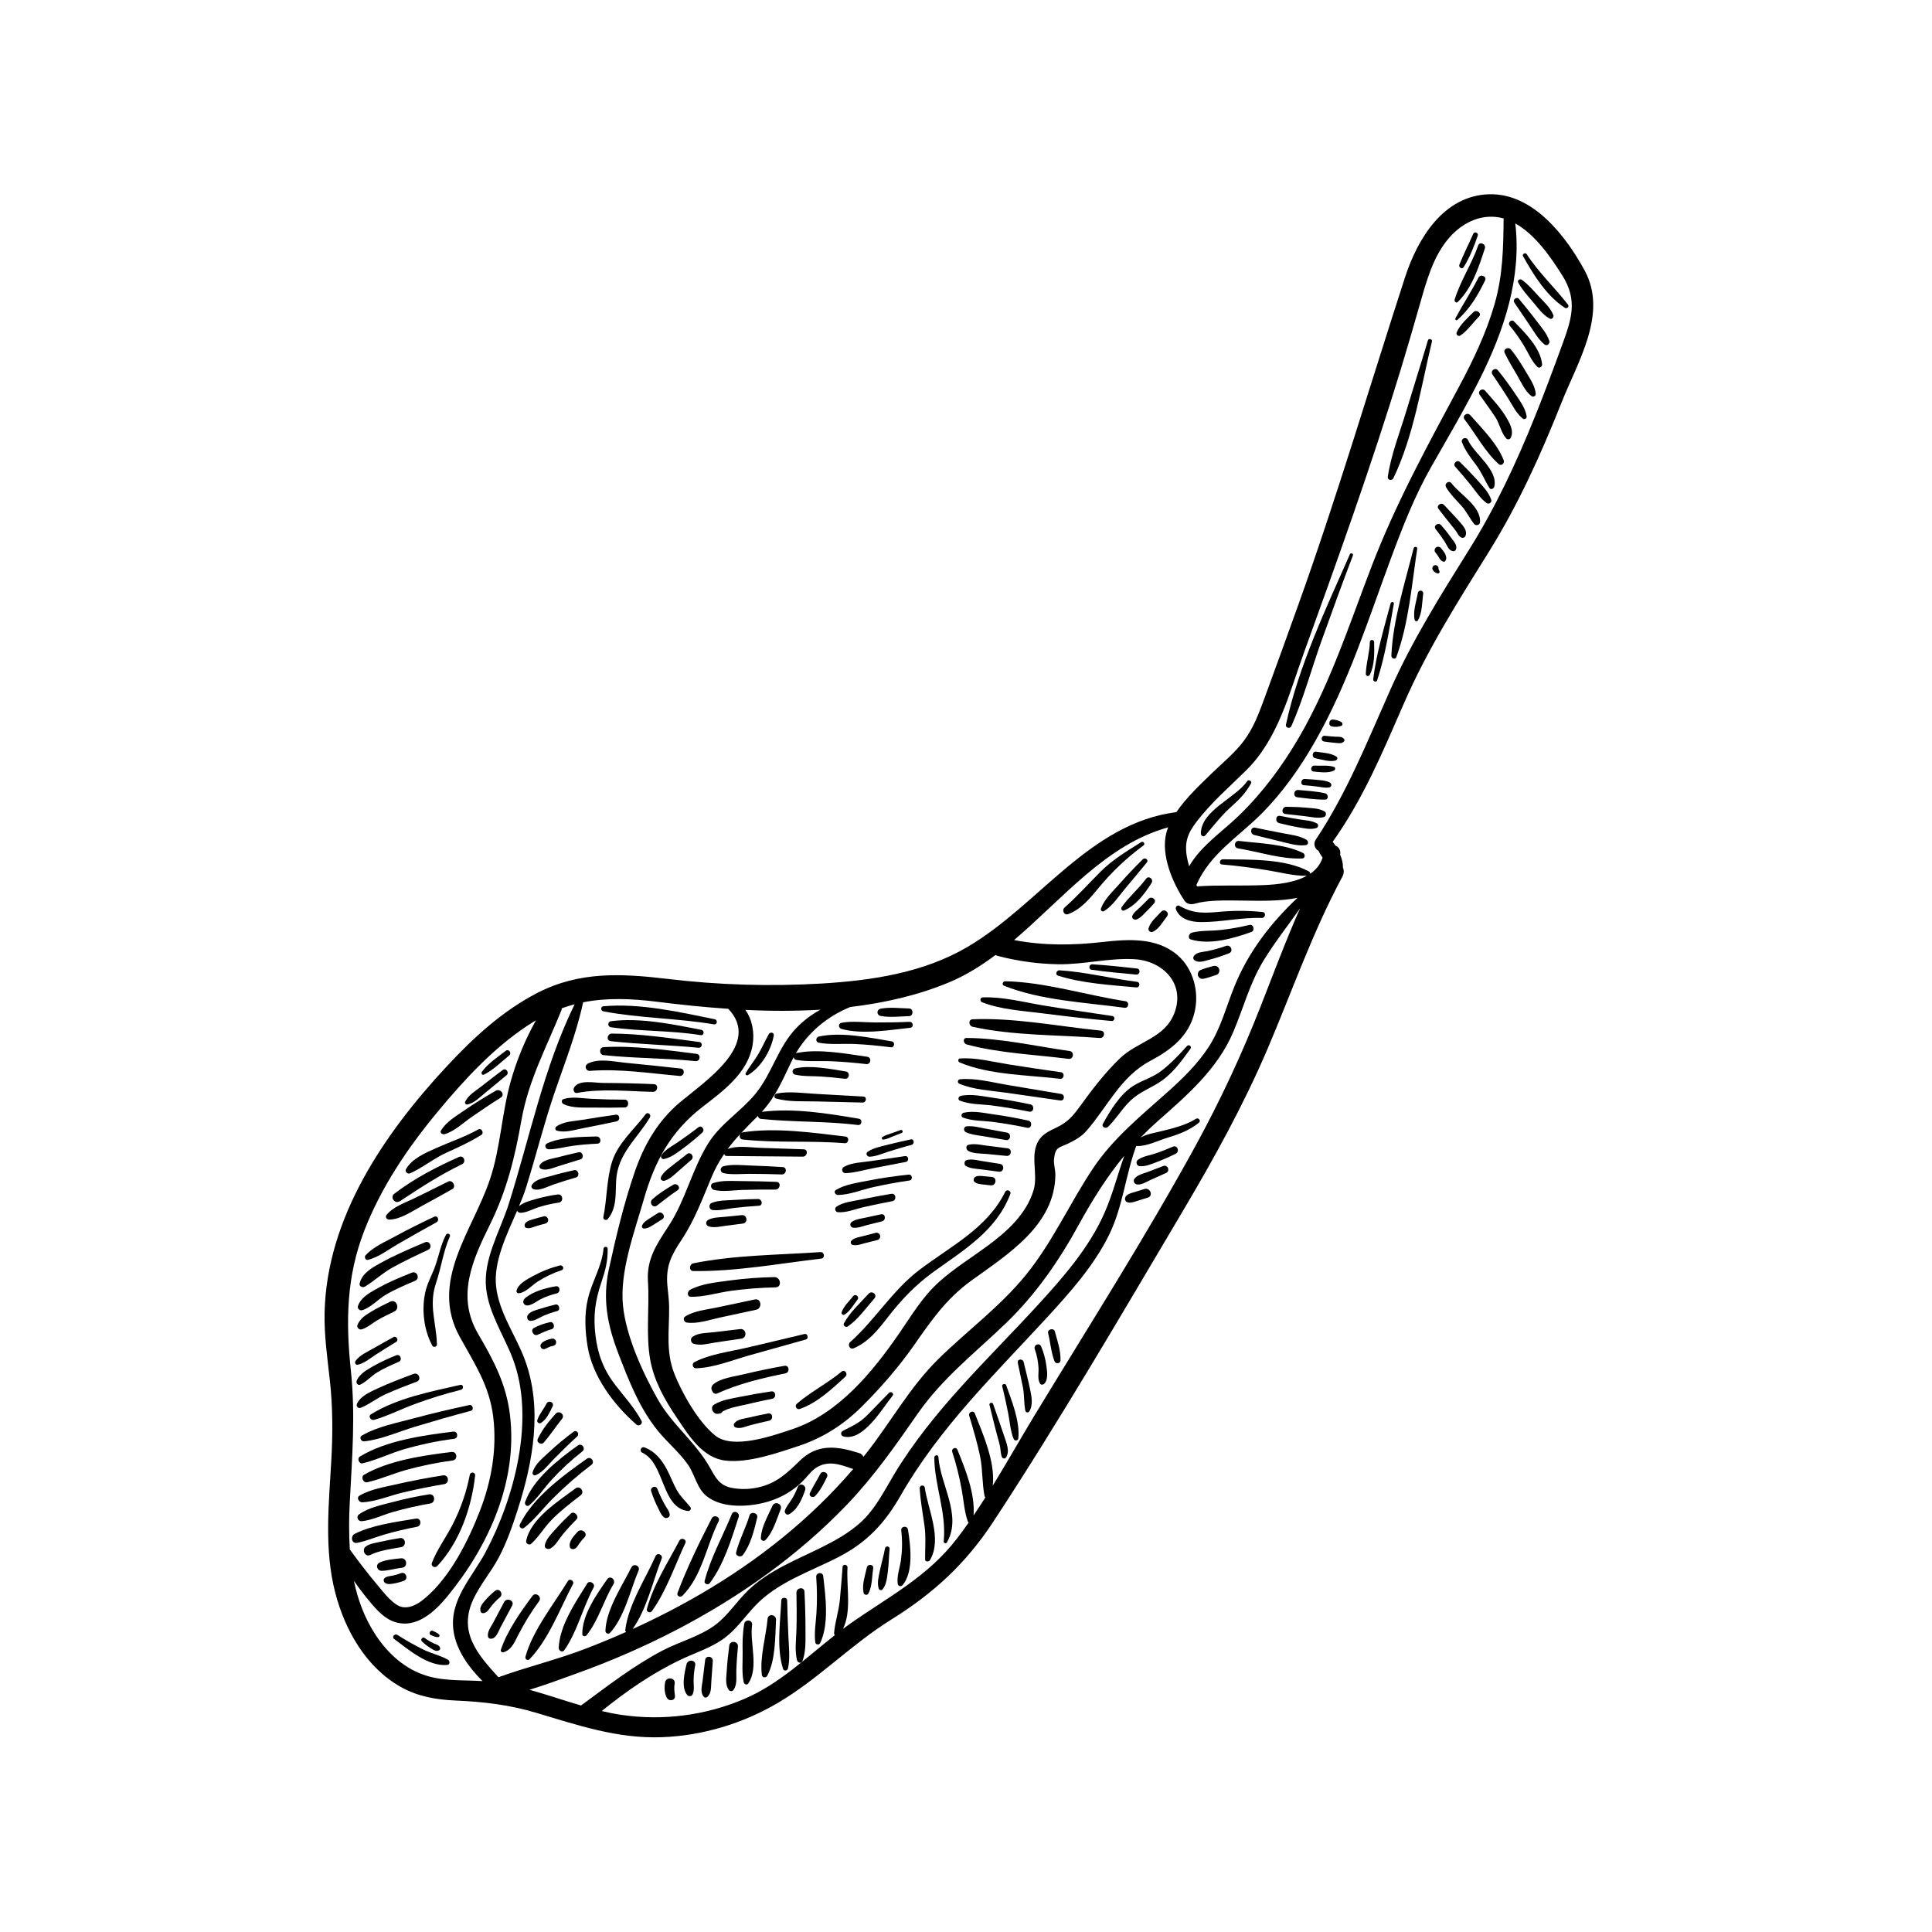 <svg xmlns="http://www.w3.org/2000/svg" xmlns:xlink="http://www.w3.org/1999/xlink" width="400" zoomAndPan="magnify" viewBox="0 0 300 300" height="400" preserveAspectRatio="xMidYMid meet" version="1.0"><defs><clipPath id="d4180160aa"><path d="M 50.25 30 L 248 30 L 248 270 L 50.25 270 Z M 50.25 30 " clip-rule="nonzero"/></clipPath></defs><g clip-path="url(#d4180160aa)"><path fill="currentColor" d="M 231.262 85.566 C 235.789 78.281 239.316 70.457 242.48 62.492 C 245 56.141 249.699 48.703 246.07 42.016 C 243.156 36.652 238.051 29.996 231.266 30.164 C 224.16 30.344 220.125 37.051 218.176 43.051 C 212.625 60.141 207.566 77.328 201.48 94.254 C 199.781 98.984 198.078 103.719 196.34 108.434 C 195.492 110.746 194.637 113.039 193.152 115.027 C 191.734 116.926 189.852 118.438 188.164 120.082 C 186.477 121.727 184.215 123.824 182.668 126.105 C 169.152 127.852 161.41 140.465 150.238 147.035 C 143.371 151.078 135.328 152.258 127.496 152.727 C 119.543 153.191 111.613 152.953 103.699 152.008 C 96.574 151.168 90.039 150.789 83.473 154.164 C 78.051 156.949 73.527 161.117 69.41 165.543 C 59.684 175.992 50.715 189.078 50.402 203.859 C 50.328 207.402 50.84 210.891 51.227 214.402 C 51.676 218.508 51.68 222.582 51.449 226.703 C 51.062 233.555 50.309 240.613 52.066 247.348 C 53.586 253.172 56.844 258.906 62.223 261.941 C 64.867 263.434 67.688 263.922 70.699 264.055 C 75.055 264.246 79.059 264.707 83.262 265.961 C 89.719 267.895 95.867 269.988 102.707 269.754 C 109.086 269.535 115.391 267.617 120.879 264.371 C 127.109 260.684 132.191 255.348 138.367 251.504 C 144.953 247.41 149.961 242.809 154.234 236.301 C 164.551 220.586 174.102 204.191 183.688 188.02 C 188.516 179.875 193.105 171.574 196.828 162.859 C 200.641 153.922 203.816 144.73 208.43 136.152 C 208.719 135.609 208.711 135.113 208.52 134.703 C 208.52 134.66 208.527 134.617 208.531 134.574 C 208.539 134.035 208.367 133.359 208.094 132.691 C 208.094 132.652 208.105 132.617 208.109 132.578 C 208.148 132.309 208.098 132.055 207.961 131.816 C 207.82 131.578 207.625 131.41 207.367 131.309 C 207.234 131.102 207.09 130.906 206.934 130.719 C 211.664 124.094 214.754 116.668 218 109.223 C 221.68 100.777 226.418 93.359 231.262 85.566 Z M 185.855 127.527 C 188.105 124.609 190.852 122.23 193.465 119.66 C 198.449 114.758 200.117 107.875 202.43 101.477 C 207.699 86.91 212.949 72.312 217.473 57.484 C 218.508 54.086 219.496 50.676 220.473 47.258 C 221.504 43.645 222.547 39.727 225.094 36.844 C 227.285 34.371 230.363 33.047 233.48 33.918 C 233.438 38.465 233.371 42.754 232.066 47.262 C 230.777 51.707 228.773 55.91 226.594 59.977 C 221.645 69.207 216.73 78.18 212.965 87.984 C 209.285 97.574 206.129 107.5 200.645 116.266 C 197.965 120.551 194.793 124.566 190.992 127.914 C 188.633 129.992 186.168 131.875 184.652 134.512 C 184.508 134.047 184.391 133.57 184.305 133.09 C 183.883 130.711 184.465 129.332 185.855 127.527 Z M 147.23 152.602 C 149.867 151.512 152.289 150.012 154.59 148.285 C 154.711 148.359 154.844 148.41 154.98 148.445 C 158.066 149.254 161.199 149.68 164.387 149.73 C 168.309 149.773 172.203 148.73 176.102 148.941 C 180.559 149.176 184.125 152.754 182.34 157.355 C 180.84 161.219 176.625 161.719 173.914 164.324 C 171.52 166.629 169.516 169.277 167.574 171.957 C 166.516 173.422 165.68 174.293 164.055 175.082 C 163.023 175.586 162.012 176.012 161.348 177 C 159.836 179.266 161.254 182.277 160.496 184.801 C 159.379 188.539 156.336 191.258 153.293 193.496 C 150.793 195.336 148.133 196.969 145.82 199.051 C 143.219 201.387 141.543 204.273 139.578 207.117 C 135.426 213.125 130.148 219.543 123.027 221.926 C 120.008 222.934 113.84 225.133 111.066 222.918 C 108.441 220.816 105.918 216.371 104.715 213.316 C 103.348 209.848 103.941 206.531 103.902 202.926 C 103.891 201.793 103.715 200.695 103.625 199.57 C 103.387 196.66 104.184 194.992 105.789 192.586 C 107.852 189.492 109.078 186.152 110.504 182.746 C 111.035 181.488 111.684 180.301 112.457 179.176 C 112.5 179.398 112.637 179.504 112.863 179.5 C 116.785 179.555 120.723 179.551 124.652 179.602 C 125.375 179.609 125.551 178.492 124.805 178.465 C 122.527 178.387 120.254 178.301 117.977 178.23 C 116.371 178.18 114.523 177.84 112.992 178.418 C 113.605 177.602 114.258 176.82 114.953 176.074 C 114.75 176.387 114.855 176.887 115.324 176.941 C 120.527 177.512 125.895 177.082 131.137 177.516 C 131.801 177.57 131.949 176.559 131.277 176.48 C 126.176 175.883 120.445 175.039 115.328 175.828 C 115.234 175.844 115.152 175.883 115.078 175.945 C 115.898 175.062 116.773 174.188 117.703 173.266 C 117.707 173.391 117.75 173.5 117.836 173.59 C 117.922 173.684 118.027 173.73 118.152 173.742 C 123.152 174.273 128.199 174.059 133.215 174.691 C 133.848 174.773 133.977 173.812 133.348 173.711 C 128.539 172.895 123.172 172.02 118.289 172.648 C 120.484 170.27 121.535 167.637 122.961 164.707 C 123.051 164.52 123.148 164.336 123.242 164.152 C 123.277 164.41 123.426 164.555 123.68 164.586 C 125.445 164.895 127.305 164.707 129.098 164.789 C 130.891 164.867 132.715 165.023 134.516 165.23 C 135.246 165.312 135.398 164.199 134.668 164.094 C 131.254 163.609 127.102 162.812 123.684 163.512 C 123.648 163.523 123.613 163.539 123.578 163.555 C 125.5 160.289 128.5 157.797 132.027 156.367 C 137.312 155.738 142.461 154.57 147.23 152.598 Z M 127.406 156.785 C 126.039 157.52 124.816 158.441 123.73 159.551 C 120.789 162.555 119.91 166.703 117.277 169.879 C 114.941 172.695 111.832 174.492 109.883 177.684 C 107.43 181.707 106.418 186.395 103.836 190.352 C 101.992 193.18 100.387 195.469 100.613 198.984 C 100.867 202.957 100.262 207.25 100.973 211.18 C 101.57 214.473 103.246 217.418 105.102 220.156 C 106.953 222.898 109.078 226.414 112.699 226.805 C 116.246 227.188 120.719 225.621 124.066 224.508 C 127.84 223.246 131.008 221.211 133.824 218.41 C 136.734 215.516 139.535 212.305 141.887 208.945 C 144.625 205.039 146.879 201.719 150.82 198.859 C 156.438 194.785 163.801 190.277 163.879 182.426 C 163.879 181.652 163.594 180.754 163.664 180.008 C 163.859 178.008 164.48 178.25 165.906 177.547 C 166.957 177.031 167.891 176.52 168.68 175.625 C 171.984 171.863 173.984 167.203 178.598 164.742 C 181.816 163.023 184.605 160.938 185.496 157.164 C 186.234 154.035 185.324 150.465 182.855 148.324 C 179.645 145.535 175.195 145.824 171.25 146.27 C 166.531 146.805 162.055 146.852 157.469 145.969 C 165.145 139.43 171.82 131.102 181.391 128.473 C 181.27 128.777 181.168 129.086 181.09 129.402 C 180.246 132.789 182.09 137.121 183.938 139.871 C 184.301 140.41 184.969 140.484 185.535 140.32 C 189.422 139.199 196.32 140.477 201.477 139.41 C 197.316 143.332 193.836 147.832 191.672 153.188 C 190.41 156.32 189.582 159.609 187.738 162.484 C 186.039 165.133 183.762 167.363 181.434 169.449 C 177.246 173.211 172.891 176.688 169.73 181.414 C 166.086 186.863 163.457 192.852 159.301 197.969 C 155.309 202.879 150.262 206.574 145.77 210.969 C 141.277 215.363 138.309 220.867 134.449 225.746 C 134.324 225.902 134.195 226.055 134.07 226.211 C 133.926 225.906 133.695 225.711 133.371 225.621 C 129.938 224.531 126.926 224.145 124.176 226.836 C 122.215 228.742 120.555 230.336 117.797 230.945 C 116.41 231.27 115.02 231.301 113.621 231.035 C 111.66 230.652 111.09 229.395 110.176 227.785 C 107.965 223.883 104.316 221.168 102.113 217.242 C 99.773 213.082 97.254 207.574 96.742 202.801 C 96.184 197.496 98.508 191.34 99.949 186.301 C 101.645 180.371 104.09 175.762 109.023 171.93 C 112.27 169.406 116.062 166.703 116.848 162.363 C 117.199 160.422 116.832 158.348 115.738 156.812 C 119.629 157.016 123.52 157.008 127.406 156.785 Z M 54.316 240.598 C 54.176 238.129 54.176 235.66 54.316 233.191 C 54.672 226.348 55.211 219.688 54.484 212.844 C 53.68 205.23 53.77 198.273 56.586 191.043 C 59.215 184.289 63.328 178.219 67.934 172.664 C 72.051 167.699 76.555 162.797 81.969 159.219 C 82.391 158.938 82.809 158.676 83.23 158.43 C 81.527 161.469 80.211 164.664 79.273 168.02 C 77.883 173.023 77.719 178.309 76.043 183.238 C 73.34 191.203 66.656 198.973 71.383 207.574 C 73.68 211.746 76.008 215.168 76.59 220.039 C 77.191 225.027 76.309 230.012 74.496 234.668 C 72.711 239.258 69.953 244.762 66.148 248.031 C 65.168 248.875 64.008 249.707 62.621 249.566 C 61.172 249.426 59.586 247.281 58.641 246.16 C 57.121 244.367 55.703 242.496 54.316 240.598 Z M 66.305 260.23 C 62.941 259.219 60.289 256.828 58.375 253.945 C 56.625 251.309 55.57 248.445 54.953 245.469 C 55.477 246.223 56.016 246.965 56.594 247.684 C 57.805 249.176 59.258 251.137 61.164 251.812 C 64.609 253.027 67.539 250.242 69.535 247.801 C 75.922 239.988 80.422 229.98 79.188 219.711 C 78.617 214.949 76.648 211.223 74.262 207.16 C 70.816 201.301 73.348 195.688 76.098 190.109 C 78.695 184.836 79.945 179.742 80.961 173.98 C 82.059 167.73 84.828 162.703 87.156 156.914 C 87.199 156.805 87.227 156.688 87.234 156.566 C 87.898 156.328 88.562 156.117 89.23 155.945 C 84.449 165.688 82.254 176.648 79.004 186.93 C 77.691 191.098 75 195.508 75.48 200.016 C 75.902 203.953 78.234 207.324 79.613 210.945 C 83.16 220.223 79.91 232.547 75.402 241.012 C 73.289 244.98 69.668 248.492 70.441 253.379 C 70.906 256.305 72.801 258.914 74.926 261.043 C 72.043 260.855 69.098 261.074 66.305 260.23 Z M 73.543 248.238 C 74.609 245.996 76.266 244.07 77.434 241.875 C 78.676 239.539 79.551 237.02 80.359 234.508 C 82.77 227.043 84.305 218.668 81.48 211.086 C 80.082 207.332 77.512 203.879 77.039 199.816 C 76.594 195.984 78.625 191.852 80.293 188.004 C 80.406 188.211 80.578 188.32 80.816 188.324 C 81.754 188.316 82.707 187.746 83.594 187.465 C 84.633 187.141 85.691 186.898 86.77 186.738 C 87.574 186.613 87.422 185.367 86.609 185.477 C 85.469 185.629 84.352 185.863 83.246 186.176 C 82.359 186.434 81.305 186.684 80.586 187.297 C 81.02 186.27 81.426 185.266 81.719 184.297 C 83.234 179.445 84.457 174.523 86.098 169.707 C 87.676 165.07 89.523 160.434 90.547 155.637 C 94.172 154.922 97.938 155.039 102.043 155.555 C 105.609 156.004 109.316 156.395 113.09 156.648 C 118.289 162.137 109.523 167.855 105.578 171.172 C 102.141 174.066 99.996 177.789 98.551 182.004 C 96.887 186.863 95.637 192.043 94.551 197.059 C 93.531 201.758 94.32 205.734 96.016 210.168 C 97.625 214.371 99.305 218.68 102.18 222.207 C 103.648 224.008 105.484 225.512 106.82 227.422 C 107.898 228.961 108.207 231.094 109.703 232.305 C 112.215 234.336 116.637 234.008 119.508 233.098 C 121.438 232.484 123.129 231.473 124.582 230.066 C 125.258 229.414 125.891 228.477 126.648 227.965 C 128.562 226.68 130.441 227.406 132.332 228.059 C 132.387 228.074 132.441 228.09 132.496 228.098 C 125.863 235.855 117.766 242.273 108.969 247.418 C 105.484 249.453 101.902 251.297 98.227 252.961 C 100.441 249.863 101.375 245.516 102.742 242.031 C 102.984 241.418 102.066 241.023 101.797 241.629 C 100.203 245.215 97.594 249.125 97.098 253.055 C 97.078 253.191 97.117 253.309 97.215 253.41 C 95.184 254.312 93.129 255.164 91.051 255.965 C 86.621 257.68 81.887 258.816 77.395 260.441 C 74.172 256.895 71.07 253.414 73.543 248.238 Z M 82.215 262.387 C 84.652 261.645 87.051 260.754 89.359 259.918 C 94.785 257.977 100.059 255.68 105.172 253.023 C 114.891 247.941 123.93 241.555 131.531 233.621 C 135.707 229.262 139.07 224.438 142.508 219.504 C 146.355 213.977 151.391 210.09 156.191 205.473 C 160.812 201.027 164.391 195.859 167.465 190.258 C 169.648 186.281 171.871 182.738 174.578 179.465 C 173.531 182.43 172.758 185.512 171.469 188.422 C 169.074 193.824 164.988 198.469 161.031 202.777 C 153.289 211.207 144.848 218.992 138.879 228.871 C 137.273 231.535 135.91 234.375 133.555 236.473 C 131.805 238.039 129.73 239.195 127.645 240.238 C 123.688 242.219 119.445 243.809 116.195 246.922 C 114.418 248.625 113.09 250.789 111.113 252.285 C 108.695 254.105 105.523 254.906 102.848 256.309 C 98.316 258.691 94.332 261.812 90.223 264.828 C 87.551 264.047 84.902 263.129 82.215 262.387 Z M 185.637 177.93 C 177.816 192.207 169.016 205.98 160.574 219.898 C 158.422 223.453 156.352 227.117 154.156 230.688 C 154.566 227 152.617 222.645 151.375 219.488 C 151.148 218.914 150.328 219.27 150.5 219.84 C 151.141 221.977 151.785 224.125 152.219 226.312 C 152.609 228.293 152.484 230.344 152.883 232.301 C 152.902 232.387 152.941 232.465 153.008 232.527 C 152.41 233.461 151.801 234.391 151.176 235.312 C 151.434 231.914 149.895 228.141 148.668 225.117 C 148.453 224.594 147.688 224.914 147.863 225.441 C 148.484 227.355 148.973 229.301 149.324 231.277 C 149.637 232.93 149.723 234.641 150.273 236.234 C 150.301 236.312 150.348 236.375 150.414 236.426 C 149.832 237.254 149.238 238.074 148.621 238.875 C 144.09 244.801 138.043 247.902 132.078 252.078 C 131.68 252.355 131.289 252.637 130.898 252.93 C 132.27 250.195 131.41 246.262 131.602 243.402 C 131.633 242.918 130.879 242.809 130.84 243.305 C 130.699 245.039 130.578 246.781 130.402 248.516 C 130.23 250.246 129.652 251.875 129.52 253.566 C 129.512 253.695 129.551 253.805 129.641 253.902 C 125.098 257.457 120.996 261.488 115.57 263.809 C 112.559 265.094 109.426 265.945 106.176 266.367 C 102.926 266.785 99.68 266.754 96.441 266.277 C 95.426 266.129 94.426 265.922 93.434 265.691 C 97.234 262.609 101.352 259.762 105.754 257.684 C 108.043 256.602 110.555 255.832 112.594 254.281 C 114.379 252.922 115.645 251.066 117.164 249.445 C 120.734 245.633 125.727 244.094 130.25 241.754 C 134.641 239.484 137.395 236.508 139.844 232.242 C 145.887 221.684 154.324 213.547 162.484 204.68 C 166.074 200.781 169.844 196.574 172.203 191.781 C 174.363 187.395 174.77 182.449 176.438 177.934 C 176.465 177.941 176.488 177.949 176.516 177.949 C 178.066 178.035 179.91 177.066 181.391 176.629 C 183.113 176.121 184.742 175.48 186.152 174.348 C 186.543 174.035 186.109 173.477 185.695 173.734 C 184.035 174.766 182.137 175.199 180.262 175.668 C 179.293 175.914 178.039 176.09 177.105 176.641 C 177.938 175.785 178.809 174.945 179.742 174.121 C 184.336 170.059 189.035 166.039 191.496 160.254 C 193.09 156.512 194.066 152.645 196.211 149.141 C 197.926 146.34 199.984 143.738 201.875 141.043 C 199.648 146.059 197.738 151.203 195.73 156.32 C 192.824 163.738 189.461 170.941 185.637 177.93 Z M 215.926 107.023 C 212.387 114.961 209.16 123.113 204.312 130.379 C 204.219 130.52 204.156 130.672 204.125 130.84 C 204.094 131.008 204.098 131.176 204.137 131.34 C 204.18 131.508 204.25 131.656 204.355 131.793 C 204.457 131.926 204.586 132.035 204.734 132.117 C 204.914 132.492 205.129 132.844 205.375 133.176 C 205.016 134.23 204.371 135.066 203.438 135.676 C 203.445 135.512 203.375 135.387 203.234 135.305 C 199.469 133.293 194.031 133.496 189.875 133.43 C 189.367 133.422 189.23 134.199 189.766 134.242 C 192.148 134.43 194.531 134.762 196.887 135.145 C 198.883 135.465 200.898 136.039 202.926 135.992 C 200.984 137.07 198.367 137.344 196.223 137.438 C 192.746 137.59 189.336 137.395 185.879 137.637 L 185.777 137.414 C 187.879 132.586 192.262 129.988 195.863 126.375 C 199.207 123.023 201.91 119.164 204.246 115.059 C 209.359 106.086 212.453 96.219 216.027 86.586 C 217.816 81.762 219.715 76.918 222.266 72.445 C 224.848 67.918 227.5 63.422 229.832 58.754 C 233.566 51.266 236.293 43.066 235.293 34.695 C 238.391 36.43 240.746 39.848 242.59 42.762 C 245.078 46.703 243.98 49.695 242.492 53.77 C 241.152 57.453 239.781 61.125 238.316 64.758 C 235.441 71.902 232.176 78.879 228.082 85.414 C 223.652 92.504 219.344 99.359 215.926 107.023 Z M 215.926 107.023 " fill-opacity="1" fill-rule="nonzero"/></g><path fill="currentColor" d="M 202.336 132.453 C 199.465 131.035 195.543 130.957 192.402 130.582 C 191.656 130.492 191.504 131.621 192.246 131.738 C 195.434 132.25 198.992 133.465 202.219 133.297 C 202.684 133.273 202.695 132.633 202.336 132.453 Z M 202.336 132.453 " fill-opacity="1" fill-rule="nonzero"/><path fill="currentColor" d="M 194.742 129.652 C 196.141 130.004 197.551 130.355 198.961 130.691 C 200.199 130.988 201.461 131.391 202.742 131.234 C 203.215 131.172 203.211 130.602 202.859 130.395 C 201.762 129.75 200.379 129.609 199.141 129.371 C 197.723 129.098 196.309 128.82 194.895 128.52 C 194.164 128.367 194.039 129.48 194.742 129.652 Z M 194.742 129.652 " fill-opacity="1" fill-rule="nonzero"/><path fill="currentColor" d="M 204.527 127.891 C 203.754 127.426 202.844 127.402 201.957 127.262 C 200.895 127.094 199.832 126.914 198.777 126.691 C 198.059 126.539 197.938 127.641 198.629 127.812 C 199.676 128.07 200.73 128.316 201.793 128.496 C 202.664 128.637 203.574 128.855 204.426 128.57 C 204.688 128.48 204.785 128.047 204.527 127.891 Z M 204.527 127.891 " fill-opacity="1" fill-rule="nonzero"/><path fill="currentColor" d="M 205.598 125.957 C 204.766 125.504 203.777 125.504 202.844 125.418 C 201.816 125.324 200.789 125.289 199.762 125.277 C 199.059 125.266 198.867 126.32 199.609 126.398 C 200.629 126.504 201.648 126.625 202.668 126.742 C 203.59 126.852 204.551 127.102 205.469 126.898 C 205.715 126.859 205.852 126.719 205.883 126.477 C 205.918 126.23 205.82 126.059 205.598 125.957 Z M 205.598 125.957 " fill-opacity="1" fill-rule="nonzero"/><path fill="currentColor" d="M 201.449 123.801 C 202.891 123.973 204.309 124.18 205.762 124.16 C 206.359 124.152 206.273 123.289 205.762 123.18 C 204.391 122.871 202.996 122.793 201.598 122.672 C 200.871 122.605 200.715 123.711 201.449 123.801 Z M 201.449 123.801 " fill-opacity="1" fill-rule="nonzero"/><path fill="currentColor" d="M 202.473 121.93 C 203.156 121.98 203.84 122.043 204.516 122.133 C 205.137 122.215 205.777 122.383 206.395 122.273 C 206.805 122.199 206.836 121.703 206.5 121.516 C 205.941 121.203 205.277 121.18 204.652 121.109 C 203.973 121.039 203.289 120.992 202.605 120.957 C 201.984 120.926 201.844 121.887 202.473 121.93 Z M 202.473 121.93 " fill-opacity="1" fill-rule="nonzero"/><path fill="currentColor" d="M 203.988 119.805 C 204.961 119.895 206.23 120.094 207.137 119.656 C 207.355 119.551 207.418 119.176 207.137 119.086 C 206.203 118.777 205.078 118.945 204.109 118.883 C 203.523 118.848 203.383 119.758 203.988 119.805 Z M 203.988 119.805 " fill-opacity="1" fill-rule="nonzero"/><path fill="currentColor" d="M 204.262 117.746 C 205.23 117.926 206.402 118.344 207.379 118.098 C 207.625 118.035 207.797 117.684 207.543 117.504 C 206.672 116.914 205.41 116.895 204.398 116.727 C 203.742 116.617 203.613 117.625 204.262 117.746 Z M 204.262 117.746 " fill-opacity="1" fill-rule="nonzero"/><path fill="currentColor" d="M 205.598 115.141 C 206.191 115.23 206.781 115.305 207.379 115.355 C 207.859 115.398 208.328 115.508 208.691 115.133 C 208.793 115 208.793 114.867 208.691 114.734 C 208.363 114.336 207.879 114.418 207.398 114.395 C 206.84 114.363 206.277 114.316 205.719 114.254 C 205.156 114.188 205.027 115.059 205.598 115.141 Z M 205.598 115.141 " fill-opacity="1" fill-rule="nonzero"/><path fill="currentColor" d="M 206.871 112.816 C 207.113 112.852 207.355 112.867 207.602 112.859 C 207.824 112.836 208.043 112.789 208.254 112.719 C 208.562 112.629 208.48 112.227 208.254 112.102 C 207.863 111.891 207.449 111.77 207.012 111.734 C 206.316 111.656 206.168 112.738 206.871 112.816 Z M 206.871 112.816 " fill-opacity="1" fill-rule="nonzero"/><path fill="currentColor" d="M 243.477 47.309 C 241.398 44.621 238.926 42.34 237.059 39.461 C 236.859 39.156 236.312 39.453 236.5 39.777 C 238.137 42.711 240.121 45.906 242.98 47.793 C 243.293 48 243.734 47.641 243.477 47.309 Z M 243.477 47.309 " fill-opacity="1" fill-rule="nonzero"/><path fill="currentColor" d="M 240.645 49.473 C 240.98 49.656 241.324 49.246 241.207 48.93 C 240.762 47.793 239.773 46.91 238.949 46.027 C 238.129 45.148 237.297 44.152 236.301 43.438 C 236.035 43.246 235.547 43.516 235.742 43.859 C 236.367 45.004 237.27 45.984 238.105 46.977 C 238.848 47.879 239.594 48.906 240.645 49.473 Z M 240.645 49.473 " fill-opacity="1" fill-rule="nonzero"/><path fill="currentColor" d="M 235.156 47 C 235.945 48.156 236.715 49.324 237.504 50.477 C 238.215 51.512 238.844 52.688 239.824 53.484 C 240.215 53.801 240.719 53.363 240.574 52.922 C 240.176 51.727 239.266 50.727 238.516 49.73 C 237.672 48.609 236.781 47.531 235.891 46.449 C 235.516 45.996 234.82 46.512 235.156 47 Z M 235.156 47 " fill-opacity="1" fill-rule="nonzero"/><path fill="currentColor" d="M 236.742 53.852 C 237.375 54.922 237.84 56.094 238.734 56.973 C 239.031 57.266 239.488 56.918 239.457 56.566 C 239.227 54.043 236.75 51.605 235.066 49.891 C 234.699 49.516 234.074 50.133 234.406 50.535 C 235.27 51.578 236.051 52.688 236.742 53.852 Z M 236.742 53.852 " fill-opacity="1" fill-rule="nonzero"/><path fill="currentColor" d="M 236.984 57.805 C 236.27 56.586 235.512 55.348 234.602 54.258 C 234.219 53.801 233.363 54.199 233.645 54.797 C 234.207 55.996 234.922 57.137 235.586 58.285 C 236.211 59.363 236.797 60.738 237.809 61.504 C 237.953 61.605 238.102 61.613 238.254 61.527 C 238.406 61.441 238.48 61.309 238.469 61.133 C 238.375 59.938 237.574 58.816 236.984 57.805 Z M 236.984 57.805 " fill-opacity="1" fill-rule="nonzero"/><path fill="currentColor" d="M 235.34 61.238 C 234.484 59.949 233.578 58.715 232.605 57.512 C 232.176 56.977 231.363 57.582 231.75 58.152 C 232.566 59.355 233.375 60.57 234.152 61.801 C 234.844 62.898 235.426 64.172 236.449 64.996 C 236.582 65.094 236.723 65.105 236.867 65.023 C 237.012 64.941 237.078 64.82 237.059 64.652 C 236.863 63.387 236.039 62.289 235.34 61.238 Z M 235.34 61.238 " fill-opacity="1" fill-rule="nonzero"/><path fill="currentColor" d="M 229.77 61.316 C 230.582 62.48 231.449 63.625 232.223 64.816 C 232.867 65.797 233.098 67.223 233.879 68.066 C 233.926 68.121 233.98 68.164 234.047 68.191 C 234.113 68.215 234.18 68.227 234.25 68.215 C 234.324 68.207 234.387 68.184 234.445 68.141 C 234.504 68.102 234.547 68.047 234.578 67.984 C 235.148 66.898 234.367 65.578 233.793 64.641 C 232.902 63.199 231.727 61.957 230.621 60.68 C 230.18 60.16 229.371 60.746 229.77 61.316 Z M 229.77 61.316 " fill-opacity="1" fill-rule="nonzero"/><path fill="currentColor" d="M 227.418 65.129 C 229.137 67.371 230.617 70.184 232.723 72.07 C 233.109 72.418 233.676 71.93 233.504 71.488 C 232.496 68.871 230.129 66.551 228.305 64.469 C 227.84 63.938 226.977 64.555 227.418 65.129 Z M 227.418 65.129 " fill-opacity="1" fill-rule="nonzero"/><path fill="currentColor" d="M 227.941 68.32 C 227.68 67.734 226.789 68.094 227.02 68.691 C 227.523 69.988 228.359 71.07 229.191 72.172 C 230.055 73.32 230.535 74.562 231.273 75.766 C 231.484 76.109 231.957 75.891 232.031 75.566 C 232.637 72.91 228.926 70.516 227.941 68.32 Z M 227.941 68.32 " fill-opacity="1" fill-rule="nonzero"/><path fill="currentColor" d="M 229.336 74.484 C 228.48 73.531 227.594 72.617 226.672 71.723 C 226.254 71.32 225.551 72.004 225.938 72.438 C 226.809 73.418 227.656 74.406 228.473 75.426 C 229.207 76.348 229.859 77.414 230.836 78.102 C 231.02 78.238 231.203 78.238 231.387 78.102 C 231.574 77.965 231.625 77.789 231.547 77.57 C 231.133 76.371 230.168 75.414 229.336 74.484 Z M 229.336 74.484 " fill-opacity="1" fill-rule="nonzero"/><path fill="currentColor" d="M 225.395 75.055 C 224.98 74.508 224.211 75.113 224.555 75.676 C 225.199 76.73 226.047 77.574 226.875 78.477 C 227.703 79.379 228.164 80.418 228.891 81.348 C 229.152 81.684 229.777 81.57 229.812 81.105 C 230.016 78.633 226.699 76.785 225.395 75.055 Z M 225.395 75.055 " fill-opacity="1" fill-rule="nonzero"/><path fill="currentColor" d="M 226.727 81.113 C 225.926 80.184 225.066 79.305 224.23 78.41 C 223.777 77.926 222.957 78.492 223.391 79.039 C 224.039 79.871 224.68 80.719 225.352 81.535 C 225.602 81.844 225.867 82.145 226.09 82.473 C 226.34 82.836 226.449 83.191 226.828 83.422 C 227.09 83.582 227.402 83.539 227.543 83.238 C 227.91 82.453 227.223 81.688 226.727 81.113 Z M 226.727 81.113 " fill-opacity="1" fill-rule="nonzero"/><path fill="currentColor" d="M 225.359 83.535 C 224.867 82.844 224.34 82.18 223.777 81.547 C 223.332 81.043 222.5 81.641 222.938 82.176 C 223.441 82.805 223.914 83.461 224.352 84.137 C 224.691 84.668 224.941 85.516 225.645 85.59 C 225.84 85.605 225.98 85.527 226.062 85.348 C 226.359 84.676 225.727 84.059 225.359 83.535 Z M 225.359 83.535 " fill-opacity="1" fill-rule="nonzero"/><path fill="currentColor" d="M 223.762 85.117 C 223.672 85 223.551 84.93 223.398 84.906 C 223.25 84.883 223.113 84.918 222.988 85.004 C 222.766 85.172 222.68 85.555 222.875 85.777 C 223.086 86.016 223.27 86.273 223.43 86.547 C 223.605 86.855 223.785 87.133 224.148 87.219 C 224.258 87.238 224.352 87.203 224.418 87.109 C 224.895 86.496 224.164 85.582 223.762 85.117 Z M 223.762 85.117 " fill-opacity="1" fill-rule="nonzero"/><path fill="currentColor" d="M 223.387 88.418 L 223.387 88.406 C 223.387 88.387 223.387 88.371 223.379 88.352 C 223.367 88.332 223.379 88.172 223.367 88.301 C 223.391 88.121 223.328 87.973 223.191 87.859 C 223.066 87.758 222.926 87.73 222.77 87.773 C 222.695 87.793 222.625 87.832 222.566 87.887 C 222.508 87.938 222.465 88.004 222.441 88.078 C 222.414 88.156 222.406 88.23 222.418 88.309 C 222.43 88.391 222.457 88.461 222.504 88.527 C 222.68 88.801 222.926 88.973 223.242 89.047 C 223.355 89.062 223.441 89.02 223.5 88.918 C 223.555 88.816 223.551 88.723 223.488 88.625 C 223.449 88.559 223.418 88.492 223.387 88.418 Z M 223.387 88.418 " fill-opacity="1" fill-rule="nonzero"/><path fill="currentColor" d="M 219.5 85.152 C 218.176 90.488 216.277 96.316 216.051 101.82 C 216.035 102.242 216.648 102.488 216.82 102.035 C 218.746 96.832 219.234 90.688 220.062 85.223 C 220.117 84.859 219.586 84.805 219.5 85.152 Z M 219.5 85.152 " fill-opacity="1" fill-rule="nonzero"/><path fill="currentColor" d="M 213.844 105.641 C 215.105 101.82 215.723 97.703 216.438 93.754 C 216.496 93.426 216.016 93.383 215.938 93.684 C 214.906 97.539 213.715 101.504 213.23 105.473 C 213.191 105.82 213.727 105.996 213.844 105.641 Z M 213.844 105.641 " fill-opacity="1" fill-rule="nonzero"/><path fill="currentColor" d="M 212.711 99.66 C 212.672 101.34 212.141 102.957 212.082 104.613 C 212.066 104.793 212.145 104.906 212.316 104.957 C 212.492 105.004 212.617 104.945 212.695 104.781 C 213.477 103.273 213.406 101.32 213.371 99.664 C 213.363 99.289 212.719 99.281 212.711 99.66 Z M 212.711 99.66 " fill-opacity="1" fill-rule="nonzero"/><path fill="currentColor" d="M 220.172 92.059 C 219.938 93.32 219.383 94.934 219.66 96.203 C 219.672 96.352 219.754 96.434 219.898 96.457 C 220.047 96.477 220.148 96.418 220.199 96.277 C 220.852 95.156 220.824 93.434 220.992 92.168 C 221.062 91.637 220.266 91.535 220.172 92.059 Z M 220.172 92.059 " fill-opacity="1" fill-rule="nonzero"/><path fill="currentColor" d="M 227.266 41.5 C 228.227 39.973 228.863 38.309 229.461 36.609 C 229.621 36.156 228.961 35.863 228.762 36.312 C 228.062 37.926 227.25 39.48 226.605 41.113 C 226.457 41.5 227.023 41.883 227.266 41.5 Z M 227.266 41.5 " fill-opacity="1" fill-rule="nonzero"/><path fill="currentColor" d="M 225.875 46.52 C 225.793 46.777 226.098 47.133 226.352 46.895 C 228.562 44.785 229.652 41.406 230.566 38.574 C 230.785 37.891 229.762 37.438 229.523 38.133 C 228.527 41.012 226.762 43.629 225.875 46.52 Z M 225.875 46.52 " fill-opacity="1" fill-rule="nonzero"/><path fill="currentColor" d="M 226.309 49.676 C 228.242 47.949 229.469 45.875 230.598 43.559 C 230.914 42.91 229.895 42.48 229.566 43.121 C 228.473 45.277 227.133 47.293 225.996 49.422 C 225.953 49.523 225.973 49.605 226.055 49.672 C 226.141 49.738 226.223 49.738 226.309 49.676 Z M 226.309 49.676 " fill-opacity="1" fill-rule="nonzero"/><path fill="currentColor" d="M 226.793 52.086 C 227.875 51.344 228.727 50.086 229.656 49.16 C 230.16 48.66 229.289 47.977 228.789 48.473 C 227.887 49.375 226.688 50.414 226.191 51.613 C 226.121 51.797 226.16 51.953 226.316 52.074 C 226.473 52.195 226.629 52.199 226.793 52.086 Z M 226.793 52.086 " fill-opacity="1" fill-rule="nonzero"/><path fill="currentColor" d="M 216.352 74.27 C 219.473 67.844 220.691 59.926 222.355 53.016 C 222.441 52.66 221.836 52.488 221.73 52.844 C 220.633 56.539 219.457 60.211 218.344 63.91 C 217.344 67.219 215.996 70.613 215.496 74.039 C 215.422 74.547 216.133 74.711 216.352 74.27 Z M 216.352 74.27 " fill-opacity="1" fill-rule="nonzero"/><path fill="currentColor" d="M 200.52 112.758 C 202.41 108.508 203.633 103.879 205.211 99.492 C 206.805 95.07 208.391 90.668 210.074 86.27 C 210.133 86.117 210.086 86.012 209.938 85.949 C 209.789 85.883 209.68 85.926 209.609 86.074 C 205.891 94.496 201.625 103.496 199.68 112.531 C 199.57 113.027 200.324 113.203 200.52 112.758 Z M 200.52 112.758 " fill-opacity="1" fill-rule="nonzero"/><path fill="currentColor" d="M 187.168 129.711 C 188.547 128.094 189.691 126.578 191.316 125.145 C 192.484 124.109 193.508 123.023 194.258 121.641 C 194.441 121.301 193.887 120.969 193.668 121.289 C 191.848 123.953 186.551 125.781 186.465 129.406 C 186.457 129.789 186.898 130.031 187.168 129.711 Z M 187.168 129.711 " fill-opacity="1" fill-rule="nonzero"/><path fill="currentColor" d="M 195.918 142.539 C 196.504 142.555 196.648 141.672 196.043 141.617 C 193.969 141.402 191.891 141.379 189.812 141.547 C 187.23 141.781 185.438 141.98 183.117 140.648 C 182.801 140.461 182.477 140.871 182.59 141.168 C 183.203 142.789 184.969 143.18 186.578 143.18 C 189.703 143.184 192.754 142.438 195.918 142.539 Z M 195.918 142.539 " fill-opacity="1" fill-rule="nonzero"/><path fill="currentColor" d="M 177.191 130.77 C 174.984 132.172 172.781 133.465 170.922 135.324 C 169.039 137.207 167.316 139.137 165.316 140.914 C 164.832 141.348 165.234 142.188 165.891 141.938 C 167.914 141.168 169.273 139.461 170.621 137.836 C 172.664 135.367 174.977 133.18 177.559 131.277 C 177.891 131.031 177.523 130.559 177.191 130.77 Z M 177.191 130.77 " fill-opacity="1" fill-rule="nonzero"/><path fill="currentColor" d="M 177.449 133.43 C 176.176 134.684 174.961 135.973 173.777 137.309 C 172.754 138.465 171.508 139.605 170.957 141.07 C 170.898 141.223 170.934 141.348 171.059 141.449 C 171.188 141.551 171.316 141.555 171.453 141.461 C 172.781 140.637 173.684 139.207 174.672 138.023 C 175.812 136.664 176.953 135.309 178.074 133.93 C 178.414 133.516 177.805 133.078 177.449 133.43 Z M 177.449 133.43 " fill-opacity="1" fill-rule="nonzero"/><path fill="currentColor" d="M 177.961 136.449 C 176.809 138.02 175.289 139.27 174.172 140.855 C 173.988 141.117 174.238 141.523 174.566 141.379 C 176.445 140.555 177.719 138.801 178.809 137.121 C 179.184 136.547 178.383 135.883 177.961 136.449 Z M 177.961 136.449 " fill-opacity="1" fill-rule="nonzero"/><path fill="currentColor" d="M 178.336 139.582 C 177.887 140.051 177.426 140.5 176.957 140.945 C 176.559 141.32 176.074 141.668 175.844 142.168 C 175.66 142.566 176.082 142.891 176.445 142.781 C 176.992 142.621 177.453 142.098 177.844 141.703 C 178.316 141.246 178.766 140.766 179.203 140.277 C 179.695 139.734 178.824 139.062 178.336 139.582 Z M 178.336 139.582 " fill-opacity="1" fill-rule="nonzero"/><path fill="currentColor" d="M 169.516 150.586 C 171.805 150.918 174.113 151.105 176.418 151.332 C 177.027 151.391 177.16 150.449 176.547 150.387 C 174.242 150.148 171.941 149.871 169.629 149.738 C 169.086 149.707 168.965 150.508 169.516 150.586 Z M 169.516 150.586 " fill-opacity="1" fill-rule="nonzero"/><path fill="currentColor" d="M 164.285 151.496 C 168.125 152.719 172.449 152.941 176.441 153.328 C 177 153.383 177.121 152.531 176.555 152.457 C 172.559 151.949 168.527 150.918 164.508 150.668 C 164.059 150.641 163.789 151.336 164.285 151.496 Z M 164.285 151.496 " fill-opacity="1" fill-rule="nonzero"/><path fill="currentColor" d="M 155.914 153.066 C 161.59 155.348 168.586 155.664 174.621 156.488 C 175.277 156.578 175.414 155.566 174.762 155.469 C 168.699 154.531 162.219 152.492 156.109 152.367 C 155.723 152.359 155.5 152.898 155.914 153.066 Z M 155.914 153.066 " fill-opacity="1" fill-rule="nonzero"/><path fill="currentColor" d="M 152.469 155.617 C 155.41 156.777 158.793 156.953 161.914 157.355 C 165.477 157.809 169.035 158.219 172.609 158.539 C 173.109 158.582 173.215 157.836 172.715 157.766 C 169.168 157.238 165.617 156.719 162.078 156.137 C 158.961 155.625 155.742 154.75 152.57 154.875 C 152.18 154.887 152.125 155.48 152.469 155.617 Z M 152.469 155.617 " fill-opacity="1" fill-rule="nonzero"/><path fill="currentColor" d="M 151.02 159.434 C 157.344 160.836 164.336 160.68 170.793 161.18 C 171.531 161.238 171.695 160.109 170.949 160.035 C 164.434 159.387 157.562 158.004 151.023 158.273 C 150.32 158.305 150.414 159.301 151.02 159.434 Z M 151.02 159.434 " fill-opacity="1" fill-rule="nonzero"/><path fill="currentColor" d="M 165.926 164.422 C 166.711 164.523 166.875 163.312 166.09 163.203 C 160.848 162.465 155.375 161.191 150.082 161.176 C 149.457 161.176 149.586 162.039 150.082 162.176 C 155.141 163.547 160.719 163.75 165.926 164.422 Z M 165.926 164.422 " fill-opacity="1" fill-rule="nonzero"/><path fill="currentColor" d="M 148.984 164.961 C 153.559 166.922 159.688 166.922 164.59 167.516 C 165.246 167.594 165.387 166.586 164.73 166.492 C 161.949 166.102 159.172 165.688 156.398 165.242 C 153.984 164.852 151.523 164.191 149.07 164.359 C 148.754 164.379 148.711 164.84 148.984 164.961 Z M 148.984 164.961 " fill-opacity="1" fill-rule="nonzero"/><path fill="currentColor" d="M 164.781 169.871 L 156.387 168.461 C 153.969 168.055 151.496 167.363 149.051 167.59 C 148.691 167.625 148.629 168.141 148.953 168.277 C 151.207 169.23 153.809 169.328 156.223 169.676 L 164.648 170.883 C 165.297 170.973 165.422 169.98 164.781 169.871 Z M 164.781 169.871 " fill-opacity="1" fill-rule="nonzero"/><path fill="currentColor" d="M 159.977 171.484 C 158.086 171.086 156.191 170.742 154.277 170.473 C 152.625 170.242 150.809 169.801 149.164 170.176 C 148.816 170.254 148.676 170.758 149.059 170.91 C 150.629 171.531 152.453 171.449 154.117 171.668 C 156.031 171.914 157.93 172.242 159.824 172.617 C 160.547 172.766 160.691 171.637 159.977 171.484 Z M 159.977 171.484 " fill-opacity="1" fill-rule="nonzero"/><path fill="currentColor" d="M 159.66 174 C 157.91 173.621 156.156 173.297 154.387 173.051 C 152.855 172.84 151.156 172.43 149.637 172.789 C 149.289 172.871 149.145 173.379 149.535 173.535 C 150.992 174.094 152.684 174.012 154.23 174.215 C 156.004 174.445 157.758 174.758 159.508 175.121 C 160.223 175.27 160.367 174.156 159.66 174 Z M 159.66 174 " fill-opacity="1" fill-rule="nonzero"/><path fill="currentColor" d="M 156.207 177.027 C 156.949 177.156 157.098 176.004 156.359 175.867 L 153.07 175.262 C 152.09 175.082 151.109 174.797 150.105 174.891 C 149.613 174.934 149.566 175.609 149.977 175.805 C 150.883 176.223 151.93 176.297 152.906 176.465 Z M 156.207 177.027 " fill-opacity="1" fill-rule="nonzero"/><path fill="currentColor" d="M 156.457 178.309 C 155.352 178.168 154.242 178.027 153.137 177.887 C 152.203 177.766 151.285 177.527 150.367 177.773 C 149.895 177.902 150.016 178.535 150.355 178.715 C 151.195 179.16 152.246 179.098 153.176 179.184 C 154.215 179.277 155.258 179.383 156.301 179.488 C 157.055 179.566 157.219 178.402 156.457 178.309 Z M 156.457 178.309 " fill-opacity="1" fill-rule="nonzero"/><path fill="currentColor" d="M 155.281 180.73 L 152.453 180.281 C 151.645 180.152 150.887 179.922 150.09 180.141 C 149.73 180.238 149.645 180.84 149.961 181.035 C 150.66 181.469 151.465 181.465 152.277 181.57 L 155.117 181.941 C 155.898 182.043 156.055 180.855 155.281 180.73 Z M 155.281 180.73 " fill-opacity="1" fill-rule="nonzero"/><path fill="currentColor" d="M 154.031 182.762 C 153.598 182.719 153.168 182.668 152.734 182.633 C 152.336 182.605 151.855 182.527 151.492 182.719 C 151.164 182.887 151.059 183.312 151.367 183.566 C 151.68 183.82 152.156 183.867 152.562 183.918 C 152.992 183.977 153.426 184.012 153.855 184.059 C 154.691 184.148 154.871 182.844 154.031 182.762 Z M 154.031 182.762 " fill-opacity="1" fill-rule="nonzero"/><path fill="currentColor" d="M 130.684 159.777 C 133.926 160.668 138.047 159.945 141.34 159.594 C 141.941 159.527 141.812 158.645 141.223 158.668 C 139.461 158.75 137.699 158.773 135.938 158.766 C 134.223 158.766 132.379 158.508 130.688 158.816 C 130.113 158.922 130.164 159.637 130.684 159.777 Z M 130.684 159.777 " fill-opacity="1" fill-rule="nonzero"/><path fill="currentColor" d="M 127.164 161.922 C 128.988 162.246 130.902 162.027 132.75 162.113 C 134.617 162.199 136.473 162.379 138.324 162.621 C 138.918 162.699 139.039 161.797 138.449 161.699 C 134.996 161.117 130.641 160.195 127.168 160.949 C 126.637 161.066 126.598 161.82 127.164 161.922 Z M 127.164 161.922 " fill-opacity="1" fill-rule="nonzero"/><path fill="currentColor" d="M 123.473 166.871 C 124.727 167.16 126.043 167.078 127.324 167.152 C 128.602 167.227 129.898 167.352 131.18 167.512 C 131.91 167.602 132.062 166.492 131.332 166.375 C 128.891 165.992 125.926 165.355 123.477 165.902 C 123.359 165.922 123.262 165.98 123.184 166.07 C 123.105 166.16 123.07 166.266 123.066 166.387 C 123.066 166.504 123.105 166.609 123.184 166.703 C 123.258 166.793 123.355 166.852 123.473 166.871 Z M 123.473 166.871 " fill-opacity="1" fill-rule="nonzero"/><path fill="currentColor" d="M 134.059 170.27 C 131.68 170.129 129.297 169.996 126.926 169.871 C 124.855 169.762 122.645 169.41 120.602 169.805 C 120.254 169.871 120.074 170.457 120.496 170.574 C 122.504 171.137 124.695 170.977 126.77 171.031 C 129.152 171.094 131.547 171.148 133.938 171.203 C 134.531 171.215 134.676 170.301 134.059 170.27 Z M 134.059 170.27 " fill-opacity="1" fill-rule="nonzero"/><path fill="currentColor" d="M 112.367 182.168 C 113.66 182.445 115.066 182.273 116.391 182.273 C 118.055 182.273 119.719 182.312 121.387 182.367 C 122.117 182.395 122.289 181.27 121.539 181.223 C 119.934 181.121 118.324 181.039 116.715 180.988 C 115.305 180.945 113.746 180.746 112.371 181.082 C 111.773 181.227 111.738 182.027 112.367 182.168 Z M 112.367 182.168 " fill-opacity="1" fill-rule="nonzero"/><path fill="currentColor" d="M 120.398 184.719 C 121.156 184.719 121.344 183.551 120.559 183.52 C 118.84 183.453 117.121 183.41 115.402 183.402 C 113.875 183.402 112.211 183.227 110.746 183.703 C 110.168 183.891 110.391 184.664 110.887 184.777 C 112.266 185.09 113.77 184.828 115.176 184.777 C 116.914 184.723 118.652 184.703 120.398 184.719 Z M 120.398 184.719 " fill-opacity="1" fill-rule="nonzero"/><path fill="currentColor" d="M 114.086 187.559 C 115.332 187.418 116.582 187.309 117.836 187.23 C 118.523 187.188 118.367 186.172 117.695 186.18 C 116.434 186.199 115.176 186.246 113.922 186.328 C 112.805 186.402 111.559 186.367 110.512 186.793 C 109.988 187.004 110.074 187.824 110.652 187.891 C 111.781 188.023 112.961 187.688 114.086 187.559 Z M 114.086 187.559 " fill-opacity="1" fill-rule="nonzero"/><path fill="currentColor" d="M 110.109 190.457 C 110.926 190.676 111.82 190.457 112.645 190.344 L 115.352 189.996 C 116.191 189.887 116.031 188.602 115.184 188.688 L 112.469 188.953 C 111.637 189.035 110.727 189.02 109.98 189.418 C 109.48 189.684 109.578 190.312 110.109 190.457 Z M 110.109 190.457 " fill-opacity="1" fill-rule="nonzero"/><path fill="currentColor" d="M 127.383 194.426 C 120.906 194.875 114.02 194.875 107.656 196.168 C 107.035 196.293 106.922 197.355 107.656 197.367 C 114.211 197.461 121.004 196.199 127.516 195.438 C 128.16 195.359 128.035 194.383 127.383 194.426 Z M 127.383 194.426 " fill-opacity="1" fill-rule="nonzero"/><path fill="currentColor" d="M 120.426 199.902 C 121.461 199.879 121.25 198.281 120.223 198.309 C 117.898 198.352 115.586 198.527 113.281 198.836 C 111.254 199.117 108.965 199.312 107.141 200.285 C 106.711 200.512 106.645 201.363 107.281 201.367 C 109.355 201.395 111.434 200.73 113.488 200.441 C 115.789 200.129 118.102 199.949 120.426 199.902 Z M 120.426 199.902 " fill-opacity="1" fill-rule="nonzero"/><path fill="currentColor" d="M 117.406 203.379 C 118.41 203.16 118.219 201.566 117.203 201.781 L 111.234 203.043 C 109.629 203.383 107.789 203.539 106.387 204.43 C 105.988 204.68 106.203 205.301 106.629 205.363 C 108.309 205.609 110.129 204.945 111.773 204.594 Z M 117.406 203.379 " fill-opacity="1" fill-rule="nonzero"/><path fill="currentColor" d="M 115.125 207.863 C 116.074 207.723 115.895 206.266 114.934 206.379 L 110.898 206.859 C 109.777 207 108.5 206.926 107.543 207.57 C 107.168 207.824 107.23 208.492 107.672 208.645 C 108.77 209.016 109.977 208.625 111.102 208.457 Z M 115.125 207.863 " fill-opacity="1" fill-rule="nonzero"/><path fill="currentColor" d="M 124.93 207.145 C 121.93 207.863 118.926 208.578 115.918 209.277 C 113.289 209.895 110.293 210.25 107.879 211.484 C 107.762 211.531 107.676 211.613 107.617 211.727 C 107.562 211.84 107.547 211.961 107.582 212.086 C 107.613 212.207 107.68 212.305 107.785 212.379 C 107.891 212.449 108.008 212.477 108.137 212.465 C 110.844 212.371 113.641 211.23 116.234 210.492 C 119.203 209.652 122.176 208.82 125.148 207.992 C 125.625 207.855 125.418 207.027 124.93 207.145 Z M 124.93 207.145 " fill-opacity="1" fill-rule="nonzero"/><path fill="currentColor" d="M 121.957 213.258 C 122.695 213.105 122.562 211.949 121.809 212.082 C 119.707 212.453 117.605 212.887 115.523 213.391 C 114.031 213.754 111.996 213.953 110.789 214.934 C 110.531 215.141 110.371 215.535 110.531 215.859 C 110.566 215.934 110.605 216.012 110.641 216.09 C 110.699 216.223 110.793 216.32 110.93 216.379 C 111.066 216.438 111.203 216.441 111.34 216.387 C 114.684 214.863 118.355 213.988 121.957 213.258 Z M 121.957 213.258 " fill-opacity="1" fill-rule="nonzero"/><path fill="currentColor" d="M 119.898 217.203 C 120.617 217.066 120.496 215.945 119.75 216.059 C 118.078 216.305 116.414 216.598 114.762 216.93 C 113.43 217.199 112.066 217.387 110.891 218.105 C 110.191 218.523 110.715 219.645 111.469 219.535 L 111.738 219.496 C 111.949 219.461 112.105 219.352 112.211 219.164 C 113.328 218.551 114.781 218.344 115.977 218.059 C 117.273 217.746 118.578 217.465 119.898 217.203 Z M 119.898 217.203 " fill-opacity="1" fill-rule="nonzero"/><path fill="currentColor" d="M 119.289 219.48 C 118.301 219.668 117.312 219.871 116.332 220.109 C 115.582 220.285 114.527 220.352 114.035 220.996 C 113.945 221.105 113.922 221.227 113.957 221.363 C 113.988 221.496 114.07 221.59 114.199 221.645 C 114.938 221.926 115.758 221.504 116.488 221.309 C 117.465 221.051 118.449 220.816 119.43 220.609 C 120.137 220.449 120.012 219.34 119.289 219.48 Z M 119.289 219.48 " fill-opacity="1" fill-rule="nonzero"/><path fill="currentColor" d="M 156.078 185.082 C 153.277 190.754 147.586 193.523 142.762 197.188 C 138.562 200.379 135.93 204.91 132.02 208.391 C 131.566 208.793 131.941 209.621 132.562 209.359 C 134.852 208.391 136.344 206.492 137.836 204.566 C 139.945 201.84 142.164 199.512 144.969 197.484 C 149.68 194.086 154.715 191.109 156.875 185.422 C 157.078 184.898 156.328 184.582 156.078 185.082 Z M 156.078 185.082 " fill-opacity="1" fill-rule="nonzero"/><path fill="currentColor" d="M 134.887 200.879 C 133.59 202.32 131.969 203.766 131.047 205.484 C 130.848 205.855 131.355 206.176 131.66 205.965 C 133.262 204.855 134.512 203.051 135.789 201.602 C 136.285 201.039 135.383 200.328 134.887 200.879 Z M 134.887 200.879 " fill-opacity="1" fill-rule="nonzero"/><path fill="currentColor" d="M 132.488 201.258 C 131.898 202.008 131.012 202.824 130.703 203.738 C 130.648 203.887 130.68 204.008 130.805 204.102 C 130.926 204.199 131.051 204.203 131.18 204.113 C 131.992 203.594 132.582 202.543 133.16 201.793 C 133.496 201.355 132.832 200.828 132.488 201.258 Z M 132.488 201.258 " fill-opacity="1" fill-rule="nonzero"/><path fill="currentColor" d="M 137.156 176.957 C 137.633 176.918 138.113 176.68 138.559 176.496 L 140.023 175.918 C 140.312 175.805 140.137 175.371 139.848 175.473 L 138.355 176.004 C 137.91 176.16 137.395 176.293 137.008 176.574 C 136.922 176.641 136.902 176.723 136.941 176.82 C 136.977 176.922 137.051 176.965 137.156 176.957 Z M 137.156 176.957 " fill-opacity="1" fill-rule="nonzero"/><path fill="currentColor" d="M 135.031 179.613 C 136.035 179.582 137.07 179.102 138.023 178.805 C 139.188 178.445 140.348 178.086 141.523 177.785 C 142.055 177.645 141.969 176.805 141.414 176.926 C 140.234 177.188 139.051 177.441 137.879 177.746 C 136.844 178.016 135.609 178.238 134.723 178.855 C 134.352 179.117 134.641 179.621 135.031 179.613 Z M 135.031 179.613 " fill-opacity="1" fill-rule="nonzero"/><path fill="currentColor" d="M 140.52 179.52 C 138.773 179.777 137.027 180.02 135.281 180.285 C 133.93 180.492 132.281 180.508 131.07 181.176 C 130.562 181.453 130.723 182.188 131.328 182.164 C 132.766 182.109 134.301 181.641 135.715 181.375 C 137.359 181.07 138.996 180.742 140.637 180.43 C 141.211 180.32 141.109 179.434 140.52 179.52 Z M 140.52 179.52 " fill-opacity="1" fill-rule="nonzero"/><path fill="currentColor" d="M 129.797 184.777 C 129.375 185.027 129.73 185.562 130.109 185.555 C 131.945 185.531 133.836 184.73 135.629 184.332 C 137.48 183.922 139.336 183.578 141.211 183.309 C 141.793 183.223 141.684 182.328 141.094 182.395 C 138.992 182.621 136.898 182.906 134.832 183.324 C 133.172 183.66 131.258 183.895 129.797 184.777 Z M 129.797 184.777 " fill-opacity="1" fill-rule="nonzero"/><path fill="currentColor" d="M 138.402 185.375 C 136.828 185.637 135.262 185.934 133.703 186.262 C 132.441 186.531 130.957 186.648 129.879 187.375 C 129.535 187.602 129.688 188.195 130.098 188.23 C 131.43 188.34 132.824 187.734 134.117 187.438 C 135.59 187.102 137.062 186.801 138.551 186.523 C 139.277 186.387 139.141 185.25 138.402 185.375 Z M 138.402 185.375 " fill-opacity="1" fill-rule="nonzero"/><path fill="currentColor" d="M 136.809 188.555 C 135.984 188.727 135.164 188.902 134.348 189.086 C 133.645 189.246 132.812 189.316 132.23 189.762 C 132.062 189.895 132.004 190.066 132.059 190.27 C 132.113 190.477 132.246 190.598 132.453 190.633 C 133.172 190.738 133.945 190.406 134.633 190.23 C 135.402 190.031 136.176 189.84 136.949 189.652 C 137.625 189.488 137.516 188.41 136.809 188.555 Z M 136.809 188.555 " fill-opacity="1" fill-rule="nonzero"/><path fill="currentColor" d="M 135.91 191.449 L 133.984 191.953 C 133.391 192.109 132.723 192.18 132.258 192.605 C 132.121 192.711 132.074 192.852 132.121 193.02 C 132.164 193.188 132.27 193.285 132.441 193.312 C 133.051 193.461 133.68 193.199 134.262 193.051 L 136.195 192.562 C 136.363 192.535 136.492 192.449 136.586 192.309 C 136.68 192.168 136.703 192.016 136.664 191.852 C 136.621 191.684 136.523 191.562 136.375 191.484 C 136.227 191.402 136.07 191.391 135.91 191.449 Z M 135.91 191.449 " fill-opacity="1" fill-rule="nonzero"/><path fill="currentColor" d="M 93.688 157.039 C 99.309 158.113 105.191 158.102 110.867 159.062 C 111.379 159.148 111.477 158.363 110.973 158.266 C 105.488 157.145 99.312 155.742 93.691 156.254 C 93.227 156.297 93.262 156.961 93.688 157.039 Z M 93.688 157.039 " fill-opacity="1" fill-rule="nonzero"/><path fill="currentColor" d="M 108.91 159.918 C 104.496 159.051 99.363 157.98 94.855 158.574 C 94.328 158.645 94.32 159.434 94.855 159.512 C 99.465 160.176 104.164 159.977 108.805 160.738 C 109.332 160.828 109.434 160.02 108.91 159.918 Z M 108.91 159.918 " fill-opacity="1" fill-rule="nonzero"/><path fill="currentColor" d="M 94.863 161.676 C 99.375 162.176 103.941 162.258 108.465 162.695 C 109.043 162.754 109.168 161.875 108.586 161.801 C 104.117 161.215 99.531 160.516 95.02 160.492 C 94.281 160.488 94.074 161.586 94.863 161.676 Z M 94.863 161.676 " fill-opacity="1" fill-rule="nonzero"/><path fill="currentColor" d="M 108.152 163.637 C 103.445 163.055 98.461 162.324 93.711 162.602 C 93.008 162.641 93.008 163.758 93.711 163.836 C 98.445 164.348 103.254 164.281 108.004 164.773 C 108.73 164.848 108.887 163.73 108.152 163.637 Z M 108.152 163.637 " fill-opacity="1" fill-rule="nonzero"/><path fill="currentColor" d="M 105.684 165.918 C 102.82 165.598 99.953 165.297 97.086 165.023 C 95.227 164.844 93.055 164.297 91.305 165.137 C 91.172 165.199 91.07 165.293 91.008 165.426 C 90.941 165.559 90.93 165.695 90.965 165.84 C 91.004 165.98 91.082 166.094 91.203 166.18 C 91.324 166.262 91.457 166.297 91.605 166.285 C 96.184 165.922 100.965 166.668 105.531 167.074 C 106.273 167.145 106.438 166 105.684 165.918 Z M 105.684 165.918 " fill-opacity="1" fill-rule="nonzero"/><path fill="currentColor" d="M 101.547 168.348 C 98.914 168.23 96.277 168.168 93.645 168.16 C 92.383 168.16 89.914 167.586 89.148 168.871 C 88.941 169.219 89.125 169.809 89.625 169.711 C 93.332 168.992 97.629 169.465 101.391 169.543 C 102.141 169.562 102.324 168.383 101.547 168.348 Z M 101.547 168.348 " fill-opacity="1" fill-rule="nonzero"/><path fill="currentColor" d="M 92.203 171.984 C 93.812 172.016 95.418 172.004 97.023 171.965 C 97.707 171.949 97.723 170.758 97.023 170.754 C 95.254 170.754 93.484 170.707 91.715 170.617 C 90.316 170.539 88.844 170.238 87.492 170.672 C 87.129 170.789 87.191 171.281 87.484 171.43 C 88.883 172.125 90.672 171.953 92.203 171.984 Z M 92.203 171.984 " fill-opacity="1" fill-rule="nonzero"/><path fill="currentColor" d="M 95.594 173.094 C 93.871 173.348 92.148 173.59 90.43 173.887 C 89.086 174.117 87.488 174.117 86.367 174.953 C 86.172 175.094 86.176 175.48 86.441 175.559 C 87.793 175.953 89.242 175.418 90.598 175.176 C 92.312 174.855 94.02 174.484 95.73 174.129 C 96.371 173.988 96.27 172.992 95.594 173.094 Z M 95.594 173.094 " fill-opacity="1" fill-rule="nonzero"/><path fill="currentColor" d="M 85.215 178.465 C 86.477 178.453 87.738 178.082 88.973 177.918 C 90.207 177.75 91.492 177.648 92.754 177.59 C 93.484 177.559 93.332 176.445 92.613 176.469 C 90.195 176.547 87.219 176.527 84.977 177.535 C 84.445 177.77 84.684 178.465 85.215 178.465 Z M 85.215 178.465 " fill-opacity="1" fill-rule="nonzero"/><path fill="currentColor" d="M 86.781 181.062 C 87.902 180.723 89.023 180.359 90.145 180.02 C 90.758 179.832 90.496 178.781 89.863 178.922 C 88.777 179.164 87.695 179.414 86.621 179.703 C 85.754 179.934 84.367 180.07 83.848 180.871 C 83.766 180.977 83.742 181.094 83.777 181.219 C 83.809 181.348 83.887 181.438 84.004 181.492 C 84.828 181.859 85.957 181.312 86.781 181.062 Z M 86.781 181.062 " fill-opacity="1" fill-rule="nonzero"/><path fill="currentColor" d="M 89.152 181.699 C 87.973 181.961 86.797 182.246 85.637 182.586 C 84.672 182.867 83.211 183.078 82.613 183.953 C 82.406 184.258 82.566 184.586 82.902 184.676 C 83.871 184.93 85.066 184.227 85.984 183.922 C 87.133 183.535 88.285 183.164 89.453 182.832 C 90.086 182.652 89.809 181.551 89.152 181.699 Z M 89.152 181.699 " fill-opacity="1" fill-rule="nonzero"/><path fill="currentColor" d="M 85.117 189.371 C 85.082 189.082 84.77 188.793 84.465 188.867 C 83.941 188.992 83.426 189.129 82.922 189.285 C 82.473 189.426 81.82 189.555 81.551 189.973 C 81.41 190.188 81.41 190.594 81.73 190.672 C 82.219 190.812 82.672 190.586 83.133 190.434 C 83.594 190.281 84.113 190.137 84.609 190.016 C 84.922 189.953 85.156 189.707 85.117 189.371 Z M 85.117 189.371 " fill-opacity="1" fill-rule="nonzero"/><path fill="currentColor" d="M 95.602 215.141 C 93.754 212.762 92.82 210.352 92.461 207.344 C 92.094 204.281 92.422 201.969 93.391 199.078 C 93.996 197.277 94.402 195.801 94.355 193.879 C 94.344 193.516 93.75 193.516 93.719 193.879 C 93.461 196.66 91.898 199.031 91.277 201.723 C 90.715 204.113 90.848 206.625 91.234 209.039 C 91.996 213.738 95.312 218.145 98.848 221.227 C 99.207 221.539 99.855 221.094 99.621 220.652 C 98.551 218.625 96.992 216.938 95.602 215.141 Z M 95.602 215.141 " fill-opacity="1" fill-rule="nonzero"/><path fill="currentColor" d="M 194.023 143.621 C 192.559 143.973 191.078 144.234 189.582 144.406 C 188.105 144.57 186.527 144.457 185.086 144.816 C 184.621 144.934 184.344 145.703 184.938 145.887 C 187.848 146.773 191.543 145.719 194.309 144.715 C 194.906 144.508 194.664 143.48 194.023 143.621 Z M 194.023 143.621 " fill-opacity="1" fill-rule="nonzero"/><path fill="currentColor" d="M 190.844 148.023 C 191.586 147.727 191.125 146.621 190.383 146.879 C 189.461 147.203 188.523 147.469 187.57 147.676 C 186.871 147.828 185.812 147.801 185.379 148.461 C 185.305 148.555 185.277 148.664 185.289 148.781 C 185.305 148.902 185.359 149 185.449 149.078 C 186.129 149.621 187.156 149.188 187.91 148.988 C 188.906 148.727 189.887 148.402 190.844 148.023 Z M 190.844 148.023 " fill-opacity="1" fill-rule="nonzero"/><path fill="currentColor" d="M 189.293 150.426 C 189.133 150.031 188.719 149.902 188.336 150.02 C 187.711 150.207 187.043 150.352 186.445 150.617 C 186.188 150.723 186.039 150.91 186.004 151.188 C 185.977 151.383 186.023 151.559 186.141 151.715 C 186.312 151.934 186.535 152.027 186.809 151.992 C 187.512 151.867 188.211 151.59 188.891 151.379 C 189.266 151.266 189.434 150.773 189.293 150.426 Z M 189.293 150.426 " fill-opacity="1" fill-rule="nonzero"/><path fill="currentColor" d="M 172.051 174.977 C 173.172 173.887 173.984 172.574 175.027 171.422 C 176.473 169.82 177.969 169.297 179.727 168.25 C 181.938 166.926 183.379 164.887 184.863 162.836 C 184.91 162.762 184.926 162.68 184.914 162.594 C 184.898 162.504 184.859 162.434 184.789 162.379 C 184.719 162.324 184.641 162.301 184.551 162.309 C 184.465 162.312 184.391 162.352 184.328 162.414 C 183.109 163.77 181.809 165.148 180.355 166.266 C 178.957 167.352 177.367 167.715 175.922 168.648 C 173.93 169.93 172.371 172.469 171.258 174.508 C 170.984 175.008 171.711 175.309 172.051 174.977 Z M 172.051 174.977 " fill-opacity="1" fill-rule="nonzero"/><path fill="currentColor" d="M 182.117 178.059 C 181.207 178.457 180.281 178.82 179.336 179.133 C 178.473 179.414 177.438 179.555 176.691 180.098 C 176.312 180.379 176.473 181.027 176.945 181.078 C 177.871 181.18 178.844 180.734 179.691 180.414 C 180.672 180.043 181.625 179.617 182.559 179.152 C 183.234 178.82 182.82 177.75 182.117 178.059 Z M 182.117 178.059 " fill-opacity="1" fill-rule="nonzero"/><path fill="currentColor" d="M 180.625 181.059 C 179.832 181.367 179.035 181.676 178.234 181.977 C 177.555 182.238 176.602 182.418 176.16 183.031 C 176.102 183.109 176.07 183.195 176.055 183.293 C 176.043 183.387 176.055 183.48 176.094 183.57 C 176.129 183.66 176.184 183.734 176.262 183.797 C 176.336 183.859 176.422 183.898 176.516 183.914 C 177.27 184.035 178.059 183.492 178.727 183.188 C 179.5 182.84 180.281 182.488 181.062 182.141 C 181.75 181.836 181.328 180.781 180.625 181.059 Z M 180.625 181.059 " fill-opacity="1" fill-rule="nonzero"/><path fill="currentColor" d="M 177.707 184.629 L 176.273 185.074 C 175.805 185.215 175.277 185.32 174.91 185.664 C 174.547 186.012 174.633 186.637 175.191 186.723 C 175.754 186.809 176.234 186.582 176.734 186.43 L 178.25 185.957 C 179.125 185.684 178.59 184.355 177.707 184.629 Z M 177.707 184.629 " fill-opacity="1" fill-rule="nonzero"/><path fill="currentColor" d="M 163.789 206.73 C 163.625 206.145 162.602 206.402 162.75 207 C 163.105 208.438 163.215 210.012 163.75 211.395 C 163.914 211.812 164.645 211.766 164.668 211.277 C 164.742 209.766 164.191 208.176 163.789 206.73 Z M 163.789 206.73 " fill-opacity="1" fill-rule="nonzero"/><path fill="currentColor" d="M 161.668 209.07 C 161.402 208.434 160.453 208.824 160.676 209.473 C 161.012 210.43 161.207 211.414 161.262 212.426 C 161.305 213.215 161.066 214.156 161.504 214.848 C 161.66 215.098 161.988 215.031 162.16 214.859 C 162.801 214.223 162.59 212.934 162.488 212.117 C 162.348 211.066 162.074 210.051 161.668 209.07 Z M 161.668 209.07 " fill-opacity="1" fill-rule="nonzero"/><path fill="currentColor" d="M 158.848 215.492 C 159.074 216.668 158.984 217.863 159.203 219.027 C 159.27 219.383 159.695 219.41 159.863 219.117 C 160.441 218.105 160.184 216.875 159.961 215.777 C 159.664 214.34 159.289 212.914 158.949 211.484 C 158.809 210.926 157.914 211.016 158.039 211.602 C 158.309 212.898 158.594 214.191 158.848 215.492 Z M 158.848 215.492 " fill-opacity="1" fill-rule="nonzero"/><path fill="currentColor" d="M 156.238 215.098 C 156.117 214.762 155.539 214.898 155.621 215.258 C 155.98 216.668 156.281 218.094 156.562 219.523 C 156.816 220.82 156.895 222.211 157.402 223.445 C 157.543 223.785 158.086 223.738 158.125 223.355 C 158.395 220.688 157.117 217.57 156.238 215.098 Z M 156.238 215.098 " fill-opacity="1" fill-rule="nonzero"/><path fill="currentColor" d="M 154.207 218.004 C 154.102 217.691 153.559 217.82 153.645 218.141 C 154.016 219.625 154.367 221.109 154.754 222.586 C 154.926 223.242 155.141 223.895 155.273 224.559 C 155.391 225.137 155.363 225.699 155.578 226.254 C 155.605 226.312 155.641 226.359 155.691 226.398 C 155.742 226.438 155.797 226.461 155.859 226.473 C 155.922 226.48 155.984 226.473 156.043 226.449 C 156.102 226.43 156.152 226.391 156.191 226.344 C 156.871 225.352 156.273 224.07 155.938 223.027 C 155.391 221.348 154.785 219.684 154.207 218.004 Z M 154.207 218.004 " fill-opacity="1" fill-rule="nonzero"/><path fill="currentColor" d="M 145.078 226.328 C 145.121 230.758 146.977 234.785 146.543 239.281 C 146.52 239.355 146.531 239.426 146.566 239.492 C 146.605 239.559 146.664 239.605 146.738 239.625 C 146.812 239.645 146.883 239.637 146.949 239.598 C 147.02 239.559 147.062 239.504 147.082 239.43 C 149.395 235.258 146 230.508 145.715 226.246 C 145.684 225.828 145.074 225.926 145.078 226.328 Z M 145.078 226.328 " fill-opacity="1" fill-rule="nonzero"/><path fill="currentColor" d="M 142.812 231.105 C 142.922 233.078 143.289 234.992 143.559 236.945 C 143.797 238.688 143.633 240.391 143.652 242.137 C 143.652 242.582 144.238 242.531 144.41 242.242 C 146.348 238.941 144.09 234.422 143.602 231.004 C 143.527 230.496 142.785 230.598 142.812 231.105 Z M 142.812 231.105 " fill-opacity="1" fill-rule="nonzero"/><path fill="currentColor" d="M 139.945 237.648 C 140.125 239.18 140.109 240.707 139.902 242.234 C 139.73 243.449 139.234 244.703 139.398 245.93 C 139.422 246.113 139.523 246.23 139.703 246.281 C 139.883 246.332 140.031 246.285 140.148 246.137 C 141.898 244.125 141.391 239.941 140.988 237.516 C 140.883 236.848 139.871 236.969 139.945 237.648 Z M 139.945 237.648 " fill-opacity="1" fill-rule="nonzero"/><path fill="currentColor" d="M 126.742 244.871 C 126.879 246.738 126.895 248.605 126.777 250.473 C 126.691 251.977 126.398 253.504 126.598 255.004 C 126.625 255.207 126.742 255.32 126.941 255.348 C 127.141 255.375 127.281 255.297 127.367 255.113 C 128.766 252.117 128.195 247.914 127.828 244.727 C 127.742 244.027 126.688 244.168 126.742 244.871 Z M 126.742 244.871 " fill-opacity="1" fill-rule="nonzero"/><path fill="currentColor" d="M 124.918 247.156 C 124.875 246.34 123.652 246.516 123.672 247.316 C 123.719 249.242 123.723 251.172 123.672 253.098 C 123.625 254.641 123.391 256.293 123.758 257.801 C 123.852 258.191 124.441 258.379 124.609 257.918 C 125.172 256.402 125.07 254.699 125.074 253.102 C 125.078 251.117 125.02 249.137 124.918 247.156 Z M 124.918 247.156 " fill-opacity="1" fill-rule="nonzero"/><path fill="currentColor" d="M 122.418 254.055 C 122.348 252.203 122.266 250.355 122.23 248.504 C 122.219 247.988 121.344 247.98 121.32 248.504 C 121.168 251.816 120.547 255.961 121.602 259.16 C 121.738 259.566 122.281 259.418 122.359 259.066 C 122.715 257.457 122.484 255.684 122.418 254.055 Z M 122.418 254.055 " fill-opacity="1" fill-rule="nonzero"/><path fill="currentColor" d="M 119.195 251.359 C 118.93 254.16 117.969 257.285 118.297 260.078 C 118.352 260.547 118.953 260.574 119.148 260.199 C 120.445 257.715 120.355 254.27 120.504 251.531 C 120.543 250.695 119.273 250.5 119.195 251.359 Z M 119.195 251.359 " fill-opacity="1" fill-rule="nonzero"/><path fill="currentColor" d="M 115.566 252.148 C 115.301 253.602 115.285 255.062 115.316 256.535 C 115.34 258.055 115.16 259.738 115.484 261.223 C 115.551 261.523 115.977 261.723 116.184 261.418 C 117.863 258.977 116.391 255.074 116.785 252.312 C 116.898 251.523 115.711 251.371 115.566 252.148 Z M 115.566 252.148 " fill-opacity="1" fill-rule="nonzero"/><path fill="currentColor" d="M 114.586 255.699 C 114.676 254.836 113.359 254.648 113.242 255.52 C 113.066 256.832 112.926 258.148 112.848 259.473 C 112.785 260.473 112.566 261.559 113.172 262.414 C 113.262 262.531 113.379 262.59 113.527 262.594 C 113.676 262.594 113.797 262.539 113.891 262.426 C 114.508 261.555 114.301 260.465 114.336 259.438 C 114.375 258.188 114.465 256.945 114.586 255.699 Z M 114.586 255.699 " fill-opacity="1" fill-rule="nonzero"/><path fill="currentColor" d="M 110.684 257.926 C 110.738 257.164 109.594 256.996 109.496 257.766 C 109.363 258.848 109.23 259.93 109.098 261.012 C 108.996 261.816 108.699 262.766 109.254 263.441 C 109.32 263.527 109.406 263.578 109.512 263.594 C 109.617 263.609 109.711 263.582 109.801 263.52 C 110.488 262.953 110.387 262.023 110.449 261.191 C 110.527 260.102 110.605 259.012 110.684 257.926 Z M 110.684 257.926 " fill-opacity="1" fill-rule="nonzero"/><path fill="currentColor" d="M 107.949 258.602 C 108.117 257.734 106.805 257.586 106.602 258.422 C 106.289 259.715 105.75 262.055 106.699 263.184 C 106.754 263.254 106.824 263.305 106.906 263.34 C 106.984 263.375 107.07 263.387 107.156 263.375 C 107.246 263.367 107.324 263.336 107.395 263.281 C 107.469 263.23 107.52 263.164 107.559 263.082 C 107.836 262.457 107.711 261.711 107.703 261.039 C 107.703 260.219 107.785 259.406 107.949 258.602 Z M 107.949 258.602 " fill-opacity="1" fill-rule="nonzero"/><path fill="currentColor" d="M 104.758 261.441 C 104.934 260.496 103.441 260.293 103.277 261.242 C 103.137 262.043 103.16 262.898 103.543 263.625 C 103.871 264.25 104.918 264.086 104.805 263.293 C 104.723 262.672 104.645 262.07 104.758 261.441 Z M 104.758 261.441 " fill-opacity="1" fill-rule="nonzero"/><path fill="currentColor" d="M 138.137 240.531 C 138.188 240.07 137.508 239.98 137.426 240.434 C 137.215 241.602 136.867 242.727 136.625 243.883 C 136.438 244.805 136.16 245.789 136.457 246.699 C 136.543 246.957 136.895 246.98 137.051 246.785 C 137.652 246.051 137.738 244.965 137.863 244.051 C 138.02 242.883 138.016 241.699 138.137 240.531 Z M 138.137 240.531 " fill-opacity="1" fill-rule="nonzero"/><path fill="currentColor" d="M 134.605 243.402 C 134.336 244.594 133.82 246.078 134.094 247.297 C 134.129 247.496 134.242 247.605 134.441 247.633 C 134.637 247.66 134.781 247.586 134.863 247.402 C 135.441 246.293 135.398 244.754 135.59 243.531 C 135.691 242.895 134.746 242.785 134.605 243.402 Z M 134.605 243.402 " fill-opacity="1" fill-rule="nonzero"/><path fill="currentColor" d="M 126.57 232.305 C 127.387 231.449 127.91 230.402 128.414 229.344 C 128.734 228.676 127.695 228.246 127.359 228.895 C 126.852 229.891 126.238 230.812 125.766 231.824 C 125.531 232.336 126.223 232.668 126.57 232.305 Z M 126.57 232.305 " fill-opacity="1" fill-rule="nonzero"/><path fill="currentColor" d="M 122.496 235.148 C 123.832 234.445 124.559 232.746 125.02 231.383 C 125.273 230.633 124.156 230.137 123.875 230.895 C 123.617 231.594 123.293 232.254 122.895 232.879 C 122.543 233.418 122.117 233.922 121.883 234.527 C 121.75 234.875 122.113 235.348 122.496 235.148 Z M 122.496 235.148 " fill-opacity="1" fill-rule="nonzero"/><path fill="currentColor" d="M 118.902 239.09 C 120.082 237.828 120.582 235.938 121.219 234.363 C 121.559 233.539 120.309 233.008 119.949 233.82 C 119.258 235.379 118.238 237.051 118.152 238.773 C 118.121 238.984 118.207 239.133 118.402 239.219 C 118.602 239.305 118.77 239.262 118.902 239.09 Z M 118.902 239.09 " fill-opacity="1" fill-rule="nonzero"/><path fill="currentColor" d="M 115.34 241.473 C 116.586 239.84 117.113 237.59 117.582 235.621 C 117.742 234.949 116.602 234.621 116.391 235.297 C 115.809 237.242 114.812 239.078 114.309 241.039 C 114.164 241.605 115.016 241.898 115.34 241.473 Z M 115.34 241.473 " fill-opacity="1" fill-rule="nonzero"/><path fill="currentColor" d="M 110.203 245.84 C 112.434 242.855 113.551 239.062 114.699 235.566 C 114.93 234.867 113.922 234.414 113.633 235.113 C 112.234 238.543 110.336 241.902 109.41 245.504 C 109.301 245.941 109.949 246.172 110.203 245.84 Z M 110.203 245.84 " fill-opacity="1" fill-rule="nonzero"/><path fill="currentColor" d="M 105.973 247.781 C 109.027 244.723 109.703 239.977 111.586 236.223 C 111.918 235.555 110.859 235.113 110.52 235.77 C 108.594 239.492 106.699 243.41 105.211 247.328 C 105.023 247.824 105.625 248.129 105.973 247.781 Z M 105.973 247.781 " fill-opacity="1" fill-rule="nonzero"/><path fill="currentColor" d="M 100.445 249.879 C 100.34 250.301 100.969 250.527 101.207 250.199 C 103.461 247.086 104.785 243.094 106.414 239.625 C 106.695 239.035 105.789 238.664 105.492 239.23 C 103.715 242.617 101.406 246.16 100.445 249.879 Z M 100.445 249.879 " fill-opacity="1" fill-rule="nonzero"/><path fill="currentColor" d="M 98.035 243.387 C 96.586 246.297 94.125 249.91 94.012 253.227 C 94.004 253.422 94.09 253.559 94.27 253.633 C 94.449 253.711 94.605 253.676 94.738 253.535 C 96.98 251.082 97.887 246.891 99.156 243.871 C 99.465 243.137 98.383 242.688 98.035 243.387 Z M 98.035 243.387 " fill-opacity="1" fill-rule="nonzero"/><path fill="currentColor" d="M 94.293 245.215 C 92.605 247.648 90.414 250.691 90.414 253.758 C 90.414 254.09 90.879 254.16 91.062 253.941 C 92.906 251.684 93.746 248.488 95.262 245.984 C 95.672 245.316 94.758 244.543 94.293 245.215 Z M 94.293 245.215 " fill-opacity="1" fill-rule="nonzero"/><path fill="currentColor" d="M 91.18 245.887 C 89.383 248.785 86.906 252.371 86.758 255.871 C 86.738 256.312 87.316 256.676 87.625 256.242 C 89.637 253.379 90.508 249.578 92.188 246.484 C 92.492 245.906 91.527 245.316 91.18 245.887 Z M 91.18 245.887 " fill-opacity="1" fill-rule="nonzero"/><path fill="currentColor" d="M 88.191 245.488 C 85.98 249.129 82.75 253.109 81.598 257.23 C 81.48 257.652 81.938 257.949 82.25 257.621 C 85.238 254.496 86.973 249.738 88.977 245.961 C 89.219 245.504 88.461 245.039 88.191 245.488 Z M 88.191 245.488 " fill-opacity="1" fill-rule="nonzero"/><path fill="currentColor" d="M 82.68 247.812 C 80.848 250.266 78.77 253.223 77.785 256.141 C 77.734 256.27 77.754 256.383 77.852 256.484 C 77.949 256.582 78.062 256.609 78.191 256.559 C 79.453 256.195 79.934 254.926 80.492 253.836 C 81.426 252.016 82.496 250.281 83.707 248.633 C 84.199 247.949 83.188 247.141 82.68 247.812 Z M 82.68 247.812 " fill-opacity="1" fill-rule="nonzero"/><path fill="currentColor" d="M 78.277 248.773 L 76.57 251.996 C 76.215 252.668 75.59 253.418 75.797 254.203 C 75.848 254.395 76.07 254.465 76.242 254.461 C 77.051 254.445 77.387 253.32 77.711 252.715 L 79.531 249.305 C 79.941 248.539 78.688 248.008 78.277 248.773 Z M 78.277 248.773 " fill-opacity="1" fill-rule="nonzero"/><path fill="currentColor" d="M 76.891 247.016 C 76.312 247.473 75.785 247.98 75.305 248.539 C 74.898 249.02 74.426 249.562 74.621 250.219 C 74.703 250.43 74.859 250.52 75.082 250.492 C 75.66 250.402 75.926 249.879 76.258 249.449 C 76.664 248.926 77.125 248.449 77.633 248.023 C 78.242 247.5 77.52 246.512 76.891 247.016 Z M 76.891 247.016 " fill-opacity="1" fill-rule="nonzero"/><path fill="currentColor" d="M 84.867 217.949 C 84.449 218.789 83.734 219.586 83.445 220.484 C 83.379 220.66 83.418 220.809 83.566 220.922 C 83.715 221.039 83.863 221.043 84.02 220.938 C 84.891 220.398 85.398 219.242 85.816 218.352 C 86.098 217.746 85.156 217.359 84.867 217.949 Z M 84.867 217.949 " fill-opacity="1" fill-rule="nonzero"/><path fill="currentColor" d="M 86.277 219.527 C 85.207 220.73 84.199 221.949 83.512 223.418 C 83.242 224 84.059 224.441 84.457 223.98 C 85.461 222.809 86.305 221.516 87.273 220.316 C 87.789 219.676 86.816 218.918 86.277 219.527 Z M 86.277 219.527 " fill-opacity="1" fill-rule="nonzero"/><path fill="currentColor" d="M 89.621 223.055 C 90.051 222.664 89.559 221.957 89.074 222.316 C 87.746 223.297 86.473 224.352 85.266 225.477 C 84.312 226.379 83.086 227.316 82.707 228.602 C 82.625 228.883 82.855 229.191 83.164 229.07 C 84.316 228.594 85.102 227.484 85.957 226.605 C 87.145 225.391 88.363 224.199 89.621 223.055 Z M 89.621 223.055 " fill-opacity="1" fill-rule="nonzero"/><path fill="currentColor" d="M 82.176 233.746 C 83.496 232.617 84.453 231.094 85.629 229.812 C 87.102 228.199 88.699 226.723 90.422 225.379 C 91.012 224.922 90.336 224.016 89.73 224.449 C 86.742 226.594 82.797 229.648 81.535 233.246 C 81.406 233.609 81.832 234.039 82.176 233.746 Z M 82.176 233.746 " fill-opacity="1" fill-rule="nonzero"/><path fill="currentColor" d="M 81.383 237.25 C 83.047 235.941 84.336 234.191 85.832 232.695 C 87.711 230.809 89.715 229.066 91.836 227.457 C 92.441 226.992 91.75 226.07 91.133 226.508 C 87.422 229.133 82.746 232.531 80.719 236.727 C 80.523 237.117 81.047 237.516 81.383 237.25 Z M 81.383 237.25 " fill-opacity="1" fill-rule="nonzero"/><path fill="currentColor" d="M 89.371 231.113 C 86.727 233.09 82.398 235.789 81.699 239.277 C 81.621 239.668 82.16 240.008 82.469 239.73 C 83.664 238.652 84.484 237.207 85.613 236.043 C 87.004 234.617 88.594 233.402 90.168 232.184 C 90.848 231.66 90.059 230.602 89.371 231.113 Z M 89.371 231.113 " fill-opacity="1" fill-rule="nonzero"/><path fill="currentColor" d="M 88.633 235.031 C 87.82 235.797 87.035 236.582 86.297 237.414 C 85.629 238.168 84.812 238.926 84.602 239.938 C 84.496 240.445 85.105 240.656 85.469 240.445 C 86.289 239.977 86.781 238.996 87.379 238.273 C 88.051 237.461 88.766 236.684 89.508 235.938 C 90.012 235.434 89.156 234.543 88.633 235.031 Z M 88.633 235.031 " fill-opacity="1" fill-rule="nonzero"/><path fill="currentColor" d="M 89.145 240.527 C 89.551 240.387 89.73 240.004 89.957 239.672 C 90.199 239.328 90.465 239.008 90.762 238.711 C 91.375 238.086 90.289 237.215 89.688 237.859 C 89.141 238.445 88.242 239.391 88.5 240.254 C 88.578 240.516 88.914 240.609 89.145 240.527 Z M 89.145 240.527 " fill-opacity="1" fill-rule="nonzero"/><path fill="currentColor" d="M 75.137 166.871 C 76.602 166.152 77.809 164.91 79.07 163.883 C 79.516 163.523 78.992 162.812 78.535 163.168 C 77.258 164.164 75.777 165.117 74.816 166.445 C 74.668 166.652 74.875 167.004 75.137 166.871 Z M 75.137 166.871 " fill-opacity="1" fill-rule="nonzero"/><path fill="currentColor" d="M 72.57 171.512 C 73.672 171.281 74.531 170.34 75.395 169.652 C 76.488 168.77 77.562 167.863 78.645 166.965 C 79.141 166.555 78.562 165.762 78.043 166.16 C 76.926 167.012 75.805 167.855 74.707 168.723 C 73.84 169.406 72.707 170.047 72.234 171.07 C 72.211 171.121 72.207 171.176 72.211 171.234 C 72.219 171.289 72.242 171.34 72.273 171.387 C 72.309 171.434 72.352 171.465 72.406 171.488 C 72.457 171.512 72.512 171.52 72.57 171.512 Z M 72.57 171.512 " fill-opacity="1" fill-rule="nonzero"/><path fill="currentColor" d="M 69.023 176.117 C 70.562 175.684 71.91 174.367 73.207 173.465 C 74.703 172.426 76.215 171.402 77.762 170.434 C 78.492 169.977 77.691 168.957 76.973 169.375 C 75.301 170.348 73.641 171.348 72.051 172.457 C 70.773 173.344 69.27 174.203 68.469 175.562 C 68.258 175.906 68.715 176.199 69.023 176.117 Z M 69.023 176.117 " fill-opacity="1" fill-rule="nonzero"/><path fill="currentColor" d="M 63.668 182.199 C 65.617 181.332 67.312 179.906 69.289 179.004 C 71.152 178.148 73.012 177.324 74.75 176.215 C 75.207 175.922 74.766 175.109 74.281 175.375 C 72.18 176.543 69.902 177.305 67.711 178.281 C 66.031 179.027 63.992 179.895 63.039 181.551 C 62.82 181.926 63.305 182.363 63.668 182.199 Z M 63.668 182.199 " fill-opacity="1" fill-rule="nonzero"/><path fill="currentColor" d="M 62.102 186.52 C 65.242 184.441 68.34 182.418 71.746 180.777 C 72.445 180.438 72.012 179.324 71.289 179.645 C 67.789 181.199 64.285 183.016 61.238 185.355 C 60.492 185.93 61.328 187.031 62.102 186.52 Z M 62.102 186.52 " fill-opacity="1" fill-rule="nonzero"/><path fill="currentColor" d="M 69.582 183.473 C 67.824 184.363 66.051 185.23 64.273 186.098 C 62.848 186.797 61.043 187.379 60.027 188.648 C 59.758 188.98 60.062 189.383 60.438 189.379 C 62.18 189.355 63.941 188.109 65.434 187.301 C 67.043 186.43 68.645 185.543 70.238 184.641 C 70.898 184.262 70.266 183.121 69.582 183.473 Z M 69.582 183.473 " fill-opacity="1" fill-rule="nonzero"/><path fill="currentColor" d="M 61.738 193.207 C 63.734 192.047 65.746 190.91 67.773 189.797 C 68.285 189.516 67.98 188.676 67.426 188.934 C 65.398 189.883 63.398 190.871 61.434 191.945 C 59.855 192.809 57.961 193.594 56.754 194.941 C 56.52 195.203 56.777 195.727 57.141 195.633 C 58.805 195.207 60.262 194.066 61.738 193.207 Z M 61.738 193.207 " fill-opacity="1" fill-rule="nonzero"/><path fill="currentColor" d="M 66.473 194.078 C 67.211 193.734 66.754 192.582 66 192.902 C 63.625 193.91 61.246 194.918 58.996 196.172 C 57.676 196.906 56.211 197.742 55.844 199.293 C 55.73 199.773 56.332 199.992 56.672 199.781 C 58.133 198.891 59.355 197.711 60.883 196.859 C 62.699 195.844 64.586 194.961 66.473 194.078 Z M 66.473 194.078 " fill-opacity="1" fill-rule="nonzero"/><path fill="currentColor" d="M 59.895 201.051 C 61.352 200.199 62.91 199.539 64.461 198.879 C 65.266 198.535 64.766 197.293 63.953 197.617 C 62.254 198.301 60.555 198.992 58.949 199.875 C 57.738 200.539 56.066 201.363 55.602 202.746 C 55.52 202.961 55.559 203.145 55.715 203.309 C 55.875 203.469 56.062 203.512 56.273 203.434 C 57.598 203.035 58.691 201.758 59.895 201.051 Z M 59.895 201.051 " fill-opacity="1" fill-rule="nonzero"/><path fill="currentColor" d="M 61.215 203.66 C 62.176 203.203 61.559 201.656 60.594 202.121 C 59.633 202.586 58.633 203.082 57.699 203.641 C 56.828 204.164 55.91 204.727 55.52 205.707 C 55.438 205.922 55.477 206.113 55.641 206.277 C 55.801 206.441 55.992 206.484 56.211 206.406 C 57.078 206.133 57.773 205.5 58.543 205.035 C 59.402 204.523 60.312 204.094 61.215 203.66 Z M 61.215 203.66 " fill-opacity="1" fill-rule="nonzero"/><path fill="currentColor" d="M 61.539 208.355 C 61.949 208.105 61.551 207.383 61.117 207.617 C 60.09 208.176 59.07 208.75 58.055 209.332 C 57.086 209.895 55.871 210.41 55.203 211.328 C 55.031 211.562 55.203 211.988 55.535 211.918 C 56.566 211.695 57.434 210.945 58.305 210.375 C 59.375 209.688 60.453 209.012 61.539 208.355 Z M 61.539 208.355 " fill-opacity="1" fill-rule="nonzero"/><path fill="currentColor" d="M 61.918 211.457 C 62.555 211.176 62.16 210.188 61.516 210.453 C 60.316 210.934 59.152 211.48 58.023 212.098 C 57.055 212.652 55.797 213.336 55.379 214.426 C 55.25 214.762 55.586 215.18 55.945 215.008 C 56.902 214.555 57.641 213.676 58.551 213.117 C 59.621 212.461 60.773 211.961 61.918 211.457 Z M 61.918 211.457 " fill-opacity="1" fill-rule="nonzero"/><path fill="currentColor" d="M 64.723 214.539 C 65.504 214.242 65.02 213.043 64.238 213.336 C 62.348 214.043 60.445 214.75 58.613 215.609 C 57.453 216.156 55.965 216.77 55.422 218.004 C 55.348 218.188 55.379 218.352 55.52 218.496 C 55.66 218.637 55.82 218.672 56.008 218.602 C 57.344 218.09 58.527 217.09 59.859 216.5 C 61.457 215.777 63.09 215.156 64.723 214.539 Z M 64.723 214.539 " fill-opacity="1" fill-rule="nonzero"/><path fill="currentColor" d="M 57.617 219.605 C 57.098 219.93 57.598 220.621 58.105 220.473 C 60.266 219.848 62.336 218.773 64.457 218.004 C 66.789 217.141 69.164 216.406 71.582 215.805 C 72.055 215.688 71.969 214.934 71.484 215.043 C 66.895 216.082 61.656 217.094 57.617 219.605 Z M 57.617 219.605 " fill-opacity="1" fill-rule="nonzero"/><path fill="currentColor" d="M 73.125 219.066 C 73.633 218.934 73.406 218.062 72.895 218.172 C 70.055 218.789 67.223 219.434 64.418 220.195 C 61.699 220.93 58.617 221.496 56.176 222.926 C 55.723 223.191 56.078 223.863 56.535 223.816 C 59.195 223.535 61.855 222.32 64.422 221.547 C 67.309 220.676 70.207 219.836 73.125 219.066 Z M 73.125 219.066 " fill-opacity="1" fill-rule="nonzero"/><path fill="currentColor" d="M 70.523 223.41 C 71.238 223.312 71.102 222.215 70.387 222.301 C 65.742 222.871 59.941 223.688 55.887 226.172 C 55.402 226.473 55.75 227.355 56.309 227.223 C 58.473 226.711 60.52 225.699 62.66 225.062 C 65.238 224.312 67.863 223.762 70.523 223.41 Z M 70.523 223.41 " fill-opacity="1" fill-rule="nonzero"/><path fill="currentColor" d="M 57.016 230.164 C 59.051 229.715 60.988 228.84 63 228.27 C 65.395 227.605 67.828 227.109 70.293 226.781 C 71.145 226.66 70.98 225.352 70.125 225.457 C 65.727 226.008 60.438 226.75 56.539 228.992 C 55.977 229.316 56.395 230.301 57.016 230.164 Z M 57.016 230.164 " fill-opacity="1" fill-rule="nonzero"/><path fill="currentColor" d="M 68.984 230.453 C 69.848 230.305 69.684 228.957 68.809 229.094 C 66.406 229.465 64.016 229.914 61.645 230.461 C 59.73 230.902 57.535 231.23 55.832 232.242 C 55.289 232.566 55.738 233.305 56.254 233.277 C 58.363 233.18 60.535 232.238 62.582 231.75 C 64.703 231.242 66.836 230.82 68.984 230.453 Z M 68.984 230.453 " fill-opacity="1" fill-rule="nonzero"/><path fill="currentColor" d="M 56.16 236.211 C 57.809 236.059 59.434 235.23 61.02 234.781 C 62.93 234.234 64.859 233.797 66.816 233.461 C 67.719 233.305 67.547 231.891 66.633 232.039 C 64.754 232.344 62.891 232.73 61.051 233.223 C 59.301 233.688 57.215 234.082 55.738 235.164 C 55.254 235.52 55.59 236.266 56.16 236.211 Z M 56.16 236.211 " fill-opacity="1" fill-rule="nonzero"/><path fill="currentColor" d="M 64.746 237.078 C 65.551 236.926 65.402 235.668 64.582 235.809 C 61.527 236.324 57.871 236.773 55.074 238.176 C 54.387 238.52 54.574 239.742 55.441 239.574 C 56.883 239.297 58.27 238.695 59.684 238.285 C 61.352 237.797 63.039 237.406 64.746 237.078 Z M 64.746 237.078 " fill-opacity="1" fill-rule="nonzero"/><path fill="currentColor" d="M 62.102 238.832 C 61.133 238.98 60.168 239.16 59.215 239.383 C 58.441 239.559 57.402 239.664 56.77 240.168 C 56.141 240.676 56.703 241.84 57.492 241.453 C 58.926 240.754 60.715 240.52 62.281 240.242 C 63.176 240.086 63.012 238.695 62.102 238.832 Z M 62.102 238.832 " fill-opacity="1" fill-rule="nonzero"/><path fill="currentColor" d="M 62.262 241.973 C 61.191 242.094 59.945 242.172 58.957 242.625 C 58.238 242.957 58.539 243.941 59.297 243.918 C 60.336 243.887 61.406 243.555 62.445 243.434 C 63.387 243.324 63.203 241.867 62.262 241.973 Z M 62.262 241.973 " fill-opacity="1" fill-rule="nonzero"/><path fill="currentColor" d="M 62.246 244.281 C 61.715 244.492 61.164 244.641 60.594 244.723 C 60.215 244.777 59.406 244.965 59.605 245.531 C 59.805 246.094 60.594 245.977 61.035 245.91 C 61.613 245.816 62.172 245.668 62.719 245.461 C 63.484 245.176 63.008 243.984 62.246 244.281 Z M 62.246 244.281 " fill-opacity="1" fill-rule="nonzero"/><path fill="currentColor" d="M 67.066 242.668 C 66.855 243.199 67.527 243.562 67.906 243.164 C 71.379 239.461 73.238 234.078 73.777 229.113 C 73.836 228.582 73.059 228.48 72.953 229.004 C 72.441 231.645 71.578 234.164 70.367 236.566 C 69.328 238.629 67.906 240.52 67.066 242.668 Z M 67.066 242.668 " fill-opacity="1" fill-rule="nonzero"/><path fill="currentColor" d="M 66.117 200.34 C 65.406 203.078 65.773 206.414 67.098 208.902 C 67.188 209.102 67.34 209.176 67.555 209.121 C 67.766 209.066 67.863 208.926 67.844 208.707 C 67.742 205.305 66.539 202.695 67.707 199.227 C 68.5 196.883 68.852 194.238 69.848 192.008 C 70.023 191.617 69.441 191.383 69.246 191.75 C 68.441 193.281 68.18 194.867 67.617 196.488 C 67.168 197.789 66.465 199 66.117 200.34 Z M 66.117 200.34 " fill-opacity="1" fill-rule="nonzero"/><path fill="currentColor" d="M 87.211 197.234 C 87.707 197.07 87.395 196.375 86.918 196.5 C 85.445 196.879 84.043 197.438 82.715 198.172 C 81.809 198.672 80.422 199.367 80.199 200.469 C 80.188 200.566 80.219 200.652 80.289 200.723 C 80.359 200.797 80.445 200.824 80.547 200.812 C 81.594 200.738 82.566 199.609 83.422 199.047 C 84.605 198.281 85.871 197.676 87.211 197.234 Z M 87.211 197.234 " fill-opacity="1" fill-rule="nonzero"/><path fill="currentColor" d="M 86.418 200.848 C 87.102 200.684 87 199.613 86.277 199.738 C 84.676 200.008 82.797 200.523 81.527 201.582 C 81.32 201.754 81.156 202.109 81.305 202.375 C 81.828 203.32 83.387 202.008 83.965 201.73 C 84.75 201.344 85.566 201.051 86.418 200.848 Z M 86.418 200.848 " fill-opacity="1" fill-rule="nonzero"/><path fill="currentColor" d="M 86.516 203.582 C 87.09 203.43 86.836 202.438 86.254 202.57 C 85.492 202.742 84.746 202.957 84.012 203.191 C 83.344 203.398 82.406 203.586 81.973 204.172 C 81.734 204.484 81.883 205.102 82.348 205.105 C 83.07 205.105 83.699 204.621 84.352 204.336 C 85.055 204.031 85.773 203.781 86.516 203.582 Z M 86.516 203.582 " fill-opacity="1" fill-rule="nonzero"/><path fill="currentColor" d="M 85.391 205.305 C 84.535 205.508 83.66 205.777 82.895 206.215 C 82.293 206.555 82.863 207.543 83.484 207.262 C 84.211 206.938 84.898 206.605 85.672 206.391 C 86.285 206.223 86.016 205.156 85.391 205.305 Z M 85.391 205.305 " fill-opacity="1" fill-rule="nonzero"/><path fill="currentColor" d="M 85.719 207.859 C 85.414 207.91 85.125 207.992 84.84 208.109 C 84.562 208.234 84.219 208.391 84.039 208.652 C 83.895 208.836 83.883 209.031 83.992 209.234 C 84.105 209.441 84.281 209.527 84.516 209.5 C 84.785 209.43 84.988 209.285 85.234 209.18 C 85.438 209.09 85.645 209.027 85.859 208.992 C 86.016 208.969 86.141 208.898 86.238 208.773 C 86.332 208.648 86.371 208.508 86.355 208.352 C 86.336 208.199 86.262 208.07 86.137 207.977 C 86.012 207.879 85.875 207.84 85.719 207.859 Z M 85.719 207.859 " fill-opacity="1" fill-rule="nonzero"/><path fill="currentColor" d="M 99.738 225.574 C 103.273 227.246 102.66 234.09 106.82 234.633 C 107.148 234.676 107.41 234.273 107.191 234.004 C 106.484 233.125 105.684 232.418 105.117 231.422 C 104.535 230.406 104.145 229.297 103.602 228.262 C 102.777 226.699 101.77 225.398 100.09 224.758 C 99.555 224.547 99.219 225.328 99.738 225.574 Z M 99.738 225.574 " fill-opacity="1" fill-rule="nonzero"/><path fill="currentColor" d="M 103.434 233.992 C 102.898 233.094 102.445 232.156 102.07 231.184 C 101.828 230.559 100.906 230.941 101.113 231.566 C 101.418 232.496 101.793 233.395 102.234 234.266 C 102.461 234.711 102.969 236.016 103.691 235.668 C 104.414 235.32 103.668 234.383 103.434 233.992 Z M 103.434 233.992 " fill-opacity="1" fill-rule="nonzero"/><path fill="currentColor" d="M 130.684 212.984 C 128.496 214.805 125.875 216.121 123.738 217.969 C 123.648 218.039 123.59 218.133 123.57 218.246 C 123.547 218.359 123.562 218.469 123.621 218.57 C 123.676 218.672 123.762 218.742 123.871 218.781 C 123.98 218.824 124.09 218.824 124.195 218.781 C 126.852 217.875 129.238 215.637 131.27 213.77 C 131.727 213.352 131.176 212.574 130.684 212.984 Z M 130.684 212.984 " fill-opacity="1" fill-rule="nonzero"/><path fill="currentColor" d="M 180.301 141.574 C 179.625 142.332 178.562 143.18 178.34 144.199 C 178.262 144.551 178.676 144.828 178.984 144.699 C 179.93 144.305 180.598 143.074 181.211 142.297 C 181.672 141.707 180.793 141.023 180.301 141.574 Z M 180.301 141.574 " fill-opacity="1" fill-rule="nonzero"/><path fill="currentColor" d="M 136.73 157.754 C 138.172 158.027 139.727 157.828 141.184 157.781 C 141.852 157.762 141.867 156.617 141.184 156.598 C 139.727 156.559 138.172 156.359 136.73 156.633 C 136.594 156.656 136.48 156.719 136.391 156.824 C 136.301 156.934 136.254 157.055 136.254 157.195 C 136.254 157.332 136.301 157.457 136.391 157.562 C 136.48 157.668 136.594 157.73 136.73 157.754 Z M 136.73 157.754 " fill-opacity="1" fill-rule="nonzero"/><path fill="currentColor" d="M 100.906 173.531 C 101.172 173.09 100.586 172.574 100.258 173.016 C 98.48 175.375 95.965 177.484 95.047 180.371 C 94.184 183.078 94.266 186.203 93.684 189 C 93.602 189.391 94.145 189.574 94.375 189.293 C 95.777 187.602 95.57 185.496 95.668 183.398 C 95.867 179.176 98.875 176.906 100.906 173.531 Z M 100.906 173.531 " fill-opacity="1" fill-rule="nonzero"/><path fill="currentColor" d="M 109.047 175.867 C 109.527 175.438 108.961 174.641 108.438 175.051 C 107.457 175.816 106.438 176.539 105.414 177.25 C 104.492 177.891 103.41 178.422 102.719 179.316 C 102.512 179.582 102.727 180.051 103.09 179.977 C 104.191 179.758 105.086 179.031 105.984 178.383 C 107.047 177.598 108.07 176.758 109.047 175.867 Z M 109.047 175.867 " fill-opacity="1" fill-rule="nonzero"/><path fill="currentColor" d="M 106.688 179.199 L 104.371 181.004 C 103.715 181.52 103.008 182.023 102.629 182.781 C 102.449 183.148 102.859 183.438 103.191 183.344 C 104.012 183.109 104.645 182.461 105.273 181.91 L 107.355 180.09 C 107.875 179.621 107.254 178.75 106.688 179.199 Z M 106.688 179.199 " fill-opacity="1" fill-rule="nonzero"/><path fill="currentColor" d="M 104.559 183.961 C 103.422 184.625 102.27 185.34 101.293 186.23 C 100.73 186.742 101.379 187.676 102.016 187.195 C 103.074 186.398 104.09 185.559 105.203 184.828 C 105.793 184.438 105.145 183.613 104.559 183.961 Z M 104.559 183.961 " fill-opacity="1" fill-rule="nonzero"/><path fill="currentColor" d="M 102.145 188.375 C 101.676 188.676 101.207 188.977 100.742 189.277 C 100.332 189.543 99.883 189.836 99.695 190.312 C 99.656 190.41 99.66 190.508 99.715 190.602 C 99.766 190.695 99.848 190.75 99.953 190.762 C 100.477 190.793 100.926 190.527 101.355 190.258 C 101.852 189.945 102.344 189.629 102.84 189.312 C 103.477 188.91 102.773 187.969 102.145 188.375 Z M 102.145 188.375 " fill-opacity="1" fill-rule="nonzero"/><path fill="currentColor" d="M 116.152 166.938 C 118.176 165.73 119.758 163.078 120.152 160.781 C 120.234 160.305 119.59 160.203 119.383 160.57 C 118.738 161.719 118.238 162.93 117.523 164.043 C 116.965 164.922 116.301 165.738 115.789 166.652 C 115.66 166.883 115.973 167.043 116.152 166.938 Z M 116.152 166.938 " fill-opacity="1" fill-rule="nonzero"/><path fill="currentColor" d="M 131 223.055 C 134.066 223.859 137.059 218.605 138.594 216.738 C 138.895 216.375 138.348 215.965 138.035 216.293 C 136.914 217.453 135.781 218.605 134.652 219.762 C 133.484 220.953 132.324 221.43 130.891 222.176 C 130.461 222.395 130.543 222.938 131 223.055 Z M 131 223.055 " fill-opacity="1" fill-rule="nonzero"/><path fill="currentColor" d="M 69.555 257.715 C 68.383 257.059 66.988 256.754 65.773 256.164 C 64.379 255.473 63.023 254.711 61.711 253.871 C 61.281 253.605 60.781 254.188 61.207 254.504 C 63.449 256.156 66.457 258.789 69.441 258.531 C 69.902 258.492 69.887 257.902 69.555 257.715 Z M 69.555 257.715 " fill-opacity="1" fill-rule="nonzero"/><path fill="currentColor" d="M 65.535 254.898 C 65.965 255.305 66.434 255.664 66.938 255.969 C 67.359 256.223 67.758 256.512 68.219 256.23 C 68.348 256.133 68.383 256.008 68.324 255.859 C 68.195 255.422 67.715 255.348 67.344 255.176 C 66.855 254.953 66.398 254.68 65.969 254.355 C 65.605 254.09 65.215 254.598 65.535 254.898 Z M 65.535 254.898 " fill-opacity="1" fill-rule="nonzero"/><path fill="currentColor" d="M 66.926 253.91 L 67.441 254.109 C 67.617 254.176 67.797 254.207 67.984 254.215 C 68.098 254.227 68.18 254.176 68.227 254.07 C 68.27 253.965 68.25 253.871 68.164 253.797 C 68.031 253.664 67.879 253.559 67.711 253.48 L 67.211 253.242 C 66.785 253.043 66.488 253.742 66.926 253.91 Z M 66.926 253.91 " fill-opacity="1" fill-rule="nonzero"/></svg>